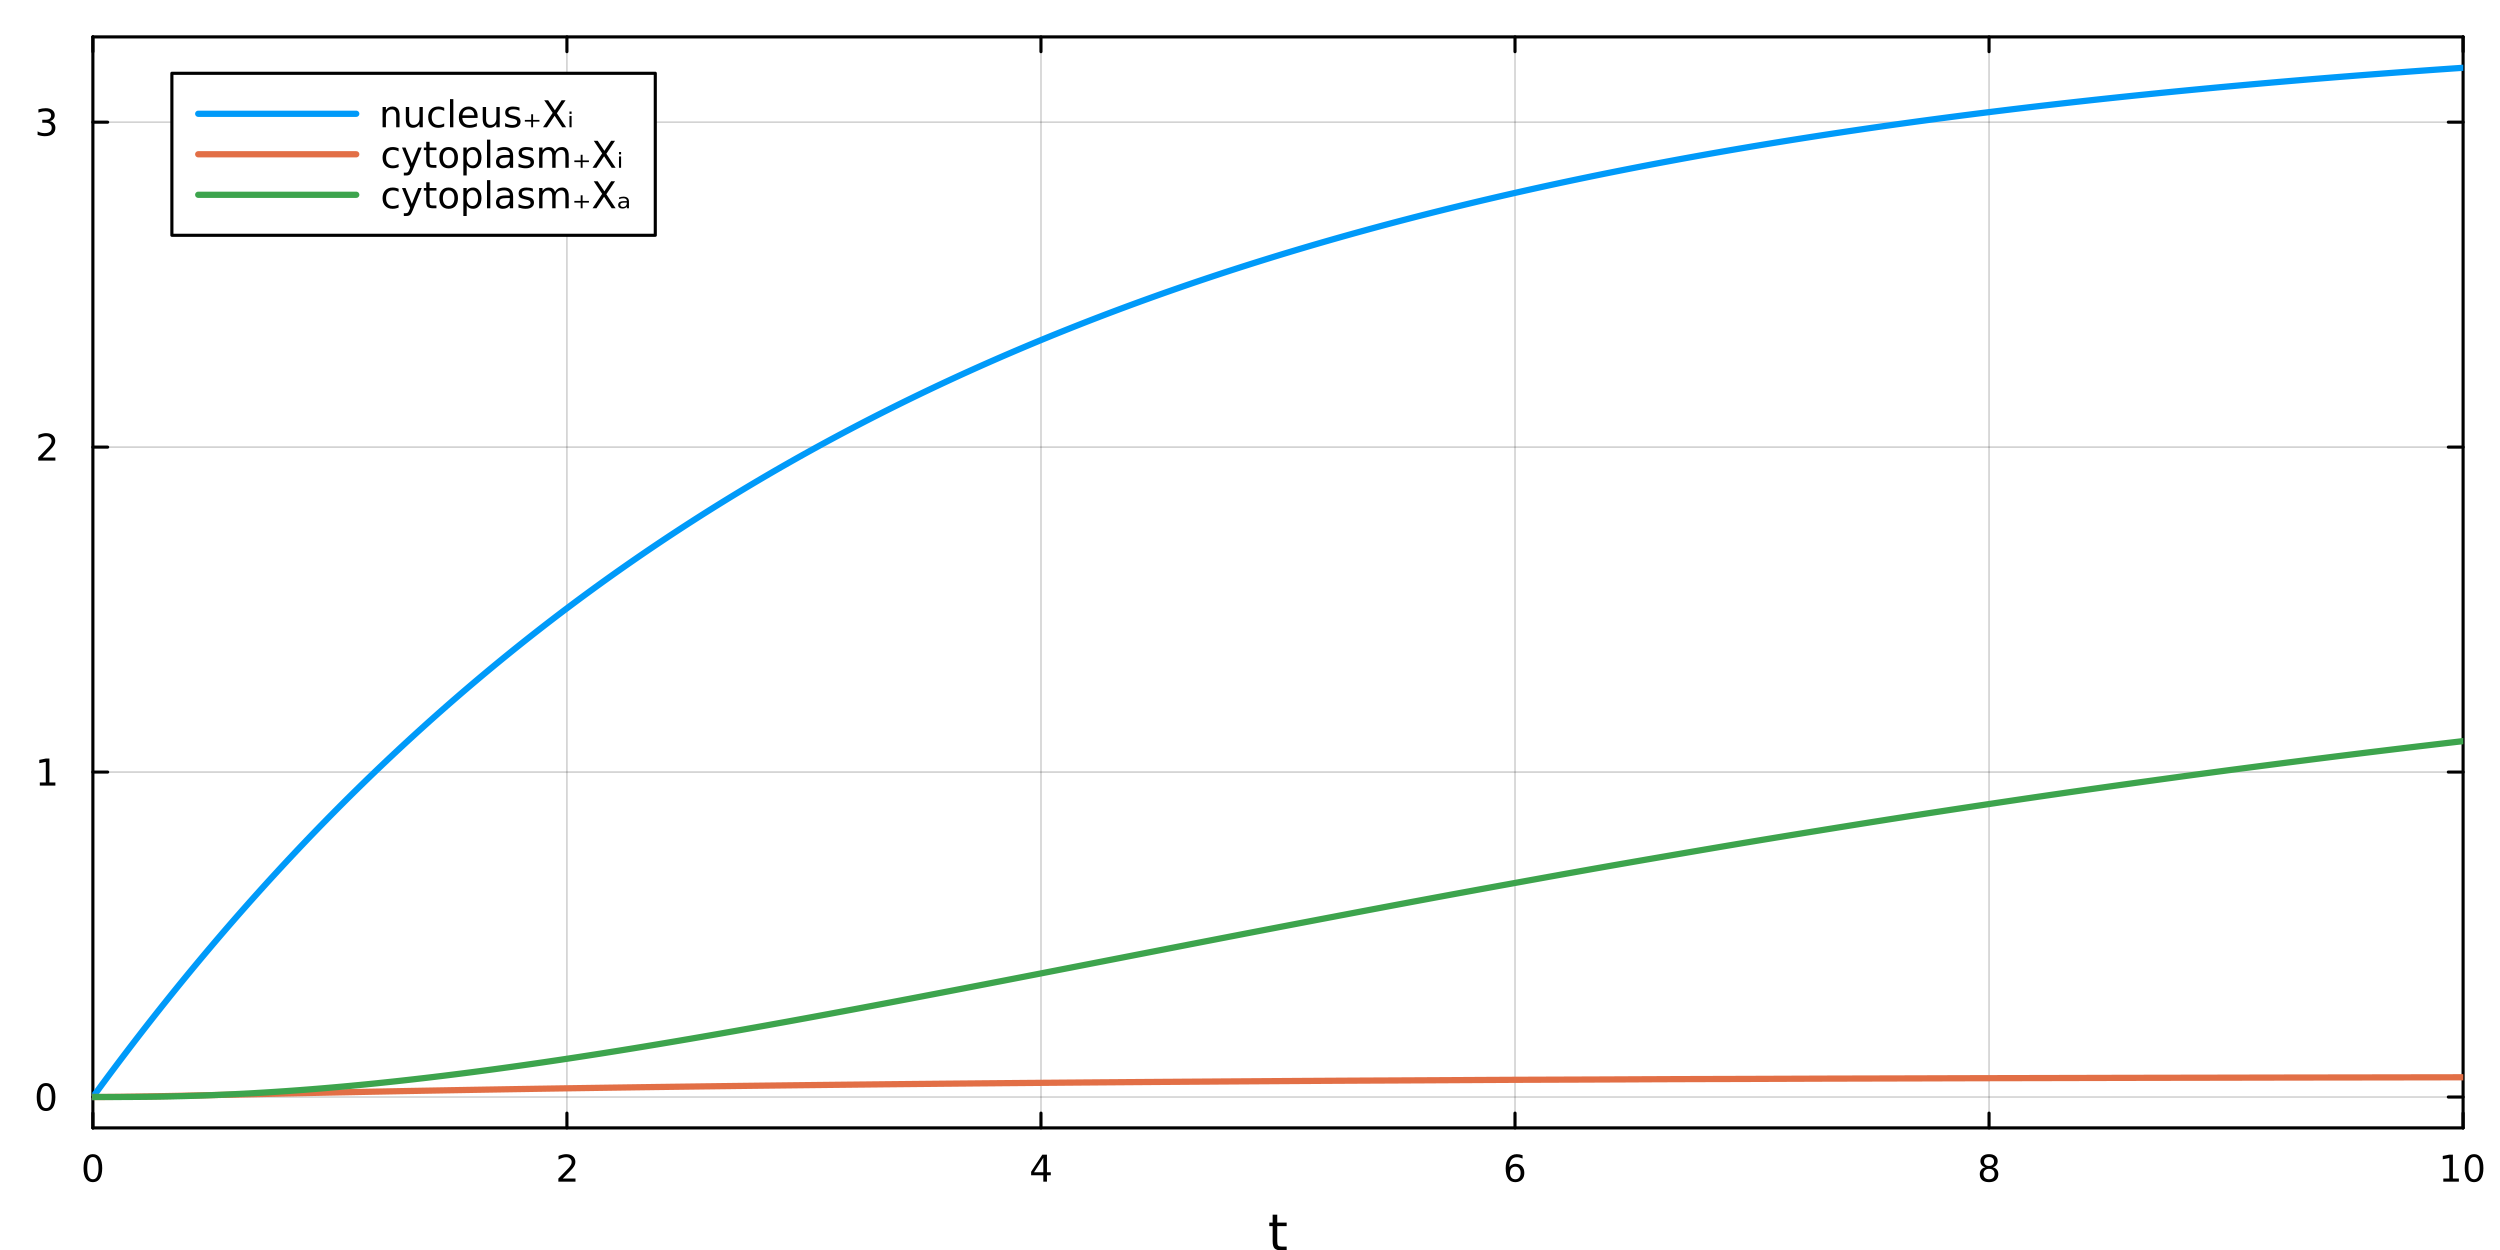 <?xml version="1.0" encoding="utf-8"?>
<svg xmlns="http://www.w3.org/2000/svg" xmlns:xlink="http://www.w3.org/1999/xlink" width="800" height="400" viewBox="0 0 3200 1600">
<rect x="0" y="0" width="3200" height="1600" fill="#333333" stroke="none"/>
<defs>
  <clipPath id="clip440">
    <rect x="0" y="0" width="3200" height="1600"/>
  </clipPath>
</defs>
<path clip-path="url(#clip440)" d="M0 1600 L3200 1600 L3200 0 L0 0  Z" fill="#ffffff" fill-rule="evenodd" fill-opacity="1"/>
<defs>
  <clipPath id="clip441">
    <rect x="640" y="0" width="2241" height="1600"/>
  </clipPath>
</defs>
<path clip-path="url(#clip440)" d="M118.881 1443.7 L3152.76 1443.7 L3152.76 47.244 L118.881 47.244  Z" fill="#ffffff" fill-rule="evenodd" fill-opacity="1"/>
<defs>
  <clipPath id="clip442">
    <rect x="118" y="47" width="3035" height="1397"/>
  </clipPath>
</defs>
<polyline clip-path="url(#clip442)" style="stroke:#000000; stroke-linecap:round; stroke-linejoin:round; stroke-width:2; stroke-opacity:0.1; fill:none" points="118.881,1443.7 118.881,47.244 "/>
<polyline clip-path="url(#clip442)" style="stroke:#000000; stroke-linecap:round; stroke-linejoin:round; stroke-width:2; stroke-opacity:0.1; fill:none" points="725.656,1443.7 725.656,47.244 "/>
<polyline clip-path="url(#clip442)" style="stroke:#000000; stroke-linecap:round; stroke-linejoin:round; stroke-width:2; stroke-opacity:0.1; fill:none" points="1332.43,1443.7 1332.43,47.244 "/>
<polyline clip-path="url(#clip442)" style="stroke:#000000; stroke-linecap:round; stroke-linejoin:round; stroke-width:2; stroke-opacity:0.1; fill:none" points="1939.21,1443.7 1939.21,47.244 "/>
<polyline clip-path="url(#clip442)" style="stroke:#000000; stroke-linecap:round; stroke-linejoin:round; stroke-width:2; stroke-opacity:0.1; fill:none" points="2545.98,1443.7 2545.98,47.244 "/>
<polyline clip-path="url(#clip442)" style="stroke:#000000; stroke-linecap:round; stroke-linejoin:round; stroke-width:2; stroke-opacity:0.1; fill:none" points="3152.76,1443.7 3152.76,47.244 "/>
<polyline clip-path="url(#clip442)" style="stroke:#000000; stroke-linecap:round; stroke-linejoin:round; stroke-width:2; stroke-opacity:0.1; fill:none" points="118.881,1443.7 118.881,47.244 "/>
<polyline clip-path="url(#clip442)" style="stroke:#000000; stroke-linecap:round; stroke-linejoin:round; stroke-width:2; stroke-opacity:0.1; fill:none" points="725.656,1443.7 725.656,47.244 "/>
<polyline clip-path="url(#clip442)" style="stroke:#000000; stroke-linecap:round; stroke-linejoin:round; stroke-width:2; stroke-opacity:0.1; fill:none" points="1332.43,1443.7 1332.43,47.244 "/>
<polyline clip-path="url(#clip442)" style="stroke:#000000; stroke-linecap:round; stroke-linejoin:round; stroke-width:2; stroke-opacity:0.1; fill:none" points="1939.21,1443.7 1939.21,47.244 "/>
<polyline clip-path="url(#clip442)" style="stroke:#000000; stroke-linecap:round; stroke-linejoin:round; stroke-width:2; stroke-opacity:0.1; fill:none" points="2545.98,1443.7 2545.98,47.244 "/>
<polyline clip-path="url(#clip442)" style="stroke:#000000; stroke-linecap:round; stroke-linejoin:round; stroke-width:2; stroke-opacity:0.1; fill:none" points="3152.76,1443.7 3152.76,47.244 "/>
<polyline clip-path="url(#clip440)" style="stroke:#000000; stroke-linecap:round; stroke-linejoin:round; stroke-width:4; stroke-opacity:1; fill:none" points="118.881,1443.7 3152.76,1443.7 "/>
<polyline clip-path="url(#clip440)" style="stroke:#000000; stroke-linecap:round; stroke-linejoin:round; stroke-width:4; stroke-opacity:1; fill:none" points="118.881,47.244 3152.76,47.244 "/>
<polyline clip-path="url(#clip440)" style="stroke:#000000; stroke-linecap:round; stroke-linejoin:round; stroke-width:4; stroke-opacity:1; fill:none" points="118.881,1443.7 118.881,1424.8 "/>
<polyline clip-path="url(#clip440)" style="stroke:#000000; stroke-linecap:round; stroke-linejoin:round; stroke-width:4; stroke-opacity:1; fill:none" points="725.656,1443.7 725.656,1424.8 "/>
<polyline clip-path="url(#clip440)" style="stroke:#000000; stroke-linecap:round; stroke-linejoin:round; stroke-width:4; stroke-opacity:1; fill:none" points="1332.43,1443.7 1332.43,1424.8 "/>
<polyline clip-path="url(#clip440)" style="stroke:#000000; stroke-linecap:round; stroke-linejoin:round; stroke-width:4; stroke-opacity:1; fill:none" points="1939.21,1443.7 1939.21,1424.8 "/>
<polyline clip-path="url(#clip440)" style="stroke:#000000; stroke-linecap:round; stroke-linejoin:round; stroke-width:4; stroke-opacity:1; fill:none" points="2545.98,1443.7 2545.98,1424.8 "/>
<polyline clip-path="url(#clip440)" style="stroke:#000000; stroke-linecap:round; stroke-linejoin:round; stroke-width:4; stroke-opacity:1; fill:none" points="3152.76,1443.7 3152.76,1424.8 "/>
<polyline clip-path="url(#clip440)" style="stroke:#000000; stroke-linecap:round; stroke-linejoin:round; stroke-width:4; stroke-opacity:1; fill:none" points="118.881,47.244 118.881,66.142 "/>
<polyline clip-path="url(#clip440)" style="stroke:#000000; stroke-linecap:round; stroke-linejoin:round; stroke-width:4; stroke-opacity:1; fill:none" points="725.656,47.244 725.656,66.142 "/>
<polyline clip-path="url(#clip440)" style="stroke:#000000; stroke-linecap:round; stroke-linejoin:round; stroke-width:4; stroke-opacity:1; fill:none" points="1332.43,47.244 1332.43,66.142 "/>
<polyline clip-path="url(#clip440)" style="stroke:#000000; stroke-linecap:round; stroke-linejoin:round; stroke-width:4; stroke-opacity:1; fill:none" points="1939.21,47.244 1939.21,66.142 "/>
<polyline clip-path="url(#clip440)" style="stroke:#000000; stroke-linecap:round; stroke-linejoin:round; stroke-width:4; stroke-opacity:1; fill:none" points="2545.98,47.244 2545.98,66.142 "/>
<polyline clip-path="url(#clip440)" style="stroke:#000000; stroke-linecap:round; stroke-linejoin:round; stroke-width:4; stroke-opacity:1; fill:none" points="3152.76,47.244 3152.76,66.142 "/>
<path clip-path="url(#clip440)" d="M118.881 1481.02 Q115.27 1481.02 113.441 1484.58 Q111.636 1488.12 111.636 1495.25 Q111.636 1502.36 113.441 1505.93 Q115.27 1509.47 118.881 1509.47 Q122.515 1509.47 124.321 1505.93 Q126.149 1502.36 126.149 1495.25 Q126.149 1488.12 124.321 1484.58 Q122.515 1481.02 118.881 1481.02 M118.881 1477.31 Q124.691 1477.31 127.747 1481.92 Q130.825 1486.5 130.825 1495.25 Q130.825 1503.98 127.747 1508.59 Q124.691 1513.17 118.881 1513.17 Q113.071 1513.17 109.992 1508.59 Q106.937 1503.98 106.937 1495.25 Q106.937 1486.5 109.992 1481.92 Q113.071 1477.31 118.881 1477.31 Z" fill="#000000" fill-rule="nonzero" fill-opacity="1" /><path clip-path="url(#clip440)" d="M720.309 1508.56 L736.628 1508.56 L736.628 1512.5 L714.684 1512.5 L714.684 1508.56 Q717.346 1505.81 721.929 1501.18 Q726.536 1496.53 727.716 1495.19 Q729.961 1492.66 730.841 1490.93 Q731.744 1489.17 731.744 1487.48 Q731.744 1484.72 729.799 1482.99 Q727.878 1481.25 724.776 1481.25 Q722.577 1481.25 720.124 1482.01 Q717.693 1482.78 714.915 1484.33 L714.915 1479.61 Q717.739 1478.47 720.193 1477.89 Q722.647 1477.31 724.684 1477.31 Q730.054 1477.31 733.248 1480 Q736.443 1482.69 736.443 1487.18 Q736.443 1489.31 735.633 1491.23 Q734.846 1493.12 732.739 1495.72 Q732.16 1496.39 729.059 1499.61 Q725.957 1502.8 720.309 1508.56 Z" fill="#000000" fill-rule="nonzero" fill-opacity="1" /><path clip-path="url(#clip440)" d="M1335.44 1482.01 L1323.63 1500.46 L1335.44 1500.46 L1335.44 1482.01 M1334.21 1477.94 L1340.09 1477.94 L1340.09 1500.46 L1345.02 1500.46 L1345.02 1504.35 L1340.09 1504.35 L1340.09 1512.5 L1335.44 1512.5 L1335.44 1504.35 L1319.84 1504.35 L1319.84 1499.84 L1334.21 1477.94 Z" fill="#000000" fill-rule="nonzero" fill-opacity="1" /><path clip-path="url(#clip440)" d="M1939.61 1493.36 Q1936.46 1493.36 1934.61 1495.51 Q1932.78 1497.66 1932.78 1501.41 Q1932.78 1505.14 1934.61 1507.31 Q1936.46 1509.47 1939.61 1509.47 Q1942.76 1509.47 1944.59 1507.31 Q1946.44 1505.14 1946.44 1501.41 Q1946.44 1497.66 1944.59 1495.51 Q1942.76 1493.36 1939.61 1493.36 M1948.89 1478.7 L1948.89 1482.96 Q1947.13 1482.13 1945.33 1481.69 Q1943.55 1481.25 1941.79 1481.25 Q1937.16 1481.25 1934.7 1484.37 Q1932.27 1487.5 1931.93 1493.82 Q1933.29 1491.81 1935.35 1490.74 Q1937.41 1489.65 1939.89 1489.65 Q1945.1 1489.65 1948.11 1492.82 Q1951.14 1495.97 1951.14 1501.41 Q1951.14 1506.74 1947.99 1509.95 Q1944.84 1513.17 1939.61 1513.17 Q1933.62 1513.17 1930.44 1508.59 Q1927.27 1503.98 1927.27 1495.25 Q1927.27 1487.06 1931.16 1482.2 Q1935.05 1477.31 1941.6 1477.31 Q1943.36 1477.31 1945.14 1477.66 Q1946.95 1478.01 1948.89 1478.7 Z" fill="#000000" fill-rule="nonzero" fill-opacity="1" /><path clip-path="url(#clip440)" d="M2545.98 1496.09 Q2542.65 1496.09 2540.73 1497.87 Q2538.83 1499.65 2538.83 1502.78 Q2538.83 1505.9 2540.73 1507.69 Q2542.65 1509.47 2545.98 1509.47 Q2549.31 1509.47 2551.24 1507.69 Q2553.16 1505.88 2553.16 1502.78 Q2553.16 1499.65 2551.24 1497.87 Q2549.34 1496.09 2545.98 1496.09 M2541.31 1494.1 Q2538.3 1493.36 2536.61 1491.3 Q2534.94 1489.24 2534.94 1486.27 Q2534.94 1482.13 2537.88 1479.72 Q2540.84 1477.31 2545.98 1477.31 Q2551.14 1477.31 2554.08 1479.72 Q2557.02 1482.13 2557.02 1486.27 Q2557.02 1489.24 2555.33 1491.3 Q2553.67 1493.36 2550.68 1494.1 Q2554.06 1494.88 2555.93 1497.18 Q2557.83 1499.47 2557.83 1502.78 Q2557.83 1507.8 2554.75 1510.49 Q2551.7 1513.17 2545.98 1513.17 Q2540.26 1513.17 2537.18 1510.49 Q2534.13 1507.8 2534.13 1502.78 Q2534.13 1499.47 2536.03 1497.18 Q2537.93 1494.88 2541.31 1494.1 M2539.59 1486.71 Q2539.59 1489.4 2541.26 1490.9 Q2542.95 1492.41 2545.98 1492.41 Q2548.99 1492.41 2550.68 1490.9 Q2552.39 1489.4 2552.39 1486.71 Q2552.39 1484.03 2550.68 1482.52 Q2548.99 1481.02 2545.98 1481.02 Q2542.95 1481.02 2541.26 1482.52 Q2539.59 1484.03 2539.59 1486.71 Z" fill="#000000" fill-rule="nonzero" fill-opacity="1" /><path clip-path="url(#clip440)" d="M3127.44 1508.56 L3135.08 1508.56 L3135.08 1482.2 L3126.77 1483.87 L3126.77 1479.61 L3135.04 1477.94 L3139.71 1477.94 L3139.71 1508.56 L3147.35 1508.56 L3147.35 1512.5 L3127.44 1512.5 L3127.44 1508.56 Z" fill="#000000" fill-rule="nonzero" fill-opacity="1" /><path clip-path="url(#clip440)" d="M3166.8 1481.02 Q3163.18 1481.02 3161.36 1484.58 Q3159.55 1488.12 3159.55 1495.25 Q3159.55 1502.36 3161.36 1505.93 Q3163.18 1509.47 3166.8 1509.47 Q3170.43 1509.47 3172.23 1505.93 Q3174.06 1502.36 3174.06 1495.25 Q3174.06 1488.12 3172.23 1484.58 Q3170.43 1481.02 3166.8 1481.02 M3166.8 1477.31 Q3172.61 1477.31 3175.66 1481.92 Q3178.74 1486.5 3178.74 1495.25 Q3178.74 1503.98 3175.66 1508.59 Q3172.61 1513.17 3166.8 1513.17 Q3160.99 1513.17 3157.91 1508.59 Q3154.85 1503.98 3154.85 1495.25 Q3154.85 1486.5 3157.91 1481.92 Q3160.99 1477.31 3166.8 1477.31 Z" fill="#000000" fill-rule="nonzero" fill-opacity="1" /><path clip-path="url(#clip440)" d="M1634.88 1554.79 L1634.88 1564.92 L1646.94 1564.92 L1646.94 1569.47 L1634.88 1569.47 L1634.88 1588.82 Q1634.88 1593.18 1636.06 1594.42 Q1637.27 1595.66 1640.93 1595.66 L1646.94 1595.66 L1646.94 1600.56 L1640.93 1600.56 Q1634.15 1600.56 1631.57 1598.05 Q1628.99 1595.5 1628.99 1588.82 L1628.99 1569.47 L1624.69 1569.47 L1624.69 1564.92 L1628.99 1564.92 L1628.99 1554.79 L1634.88 1554.79 Z" fill="#000000" fill-rule="nonzero" fill-opacity="1" /><polyline clip-path="url(#clip442)" style="stroke:#000000; stroke-linecap:round; stroke-linejoin:round; stroke-width:2; stroke-opacity:0.1; fill:none" points="118.881,1404.18 3152.76,1404.18 "/>
<polyline clip-path="url(#clip442)" style="stroke:#000000; stroke-linecap:round; stroke-linejoin:round; stroke-width:2; stroke-opacity:0.1; fill:none" points="118.881,988.246 3152.76,988.246 "/>
<polyline clip-path="url(#clip442)" style="stroke:#000000; stroke-linecap:round; stroke-linejoin:round; stroke-width:2; stroke-opacity:0.1; fill:none" points="118.881,572.315 3152.76,572.315 "/>
<polyline clip-path="url(#clip442)" style="stroke:#000000; stroke-linecap:round; stroke-linejoin:round; stroke-width:2; stroke-opacity:0.1; fill:none" points="118.881,156.384 3152.76,156.384 "/>
<polyline clip-path="url(#clip442)" style="stroke:#000000; stroke-linecap:round; stroke-linejoin:round; stroke-width:2; stroke-opacity:0.1; fill:none" points="118.881,1404.18 3152.76,1404.18 "/>
<polyline clip-path="url(#clip442)" style="stroke:#000000; stroke-linecap:round; stroke-linejoin:round; stroke-width:2; stroke-opacity:0.1; fill:none" points="118.881,988.246 3152.76,988.246 "/>
<polyline clip-path="url(#clip442)" style="stroke:#000000; stroke-linecap:round; stroke-linejoin:round; stroke-width:2; stroke-opacity:0.1; fill:none" points="118.881,572.315 3152.76,572.315 "/>
<polyline clip-path="url(#clip442)" style="stroke:#000000; stroke-linecap:round; stroke-linejoin:round; stroke-width:2; stroke-opacity:0.1; fill:none" points="118.881,156.384 3152.76,156.384 "/>
<polyline clip-path="url(#clip440)" style="stroke:#000000; stroke-linecap:round; stroke-linejoin:round; stroke-width:4; stroke-opacity:1; fill:none" points="118.881,1443.7 118.881,47.244 "/>
<polyline clip-path="url(#clip440)" style="stroke:#000000; stroke-linecap:round; stroke-linejoin:round; stroke-width:4; stroke-opacity:1; fill:none" points="3152.76,1443.7 3152.76,47.244 "/>
<polyline clip-path="url(#clip440)" style="stroke:#000000; stroke-linecap:round; stroke-linejoin:round; stroke-width:4; stroke-opacity:1; fill:none" points="118.881,1404.18 137.779,1404.18 "/>
<polyline clip-path="url(#clip440)" style="stroke:#000000; stroke-linecap:round; stroke-linejoin:round; stroke-width:4; stroke-opacity:1; fill:none" points="118.881,988.246 137.779,988.246 "/>
<polyline clip-path="url(#clip440)" style="stroke:#000000; stroke-linecap:round; stroke-linejoin:round; stroke-width:4; stroke-opacity:1; fill:none" points="118.881,572.315 137.779,572.315 "/>
<polyline clip-path="url(#clip440)" style="stroke:#000000; stroke-linecap:round; stroke-linejoin:round; stroke-width:4; stroke-opacity:1; fill:none" points="118.881,156.384 137.779,156.384 "/>
<polyline clip-path="url(#clip440)" style="stroke:#000000; stroke-linecap:round; stroke-linejoin:round; stroke-width:4; stroke-opacity:1; fill:none" points="3152.76,1404.18 3133.86,1404.18 "/>
<polyline clip-path="url(#clip440)" style="stroke:#000000; stroke-linecap:round; stroke-linejoin:round; stroke-width:4; stroke-opacity:1; fill:none" points="3152.76,988.246 3133.86,988.246 "/>
<polyline clip-path="url(#clip440)" style="stroke:#000000; stroke-linecap:round; stroke-linejoin:round; stroke-width:4; stroke-opacity:1; fill:none" points="3152.76,572.315 3133.86,572.315 "/>
<polyline clip-path="url(#clip440)" style="stroke:#000000; stroke-linecap:round; stroke-linejoin:round; stroke-width:4; stroke-opacity:1; fill:none" points="3152.76,156.384 3133.86,156.384 "/>
<path clip-path="url(#clip440)" d="M58.937 1389.98 Q55.325 1389.98 53.497 1393.54 Q51.691 1397.08 51.691 1404.21 Q51.691 1411.32 53.497 1414.88 Q55.325 1418.43 58.937 1418.43 Q62.571 1418.43 64.376 1414.88 Q66.205 1411.32 66.205 1404.21 Q66.205 1397.08 64.376 1393.54 Q62.571 1389.98 58.937 1389.98 M58.937 1386.27 Q64.747 1386.27 67.802 1390.88 Q70.881 1395.46 70.881 1404.21 Q70.881 1412.94 67.802 1417.55 Q64.747 1422.13 58.937 1422.13 Q53.126 1422.13 50.048 1417.55 Q46.992 1412.94 46.992 1404.21 Q46.992 1395.46 50.048 1390.88 Q53.126 1386.27 58.937 1386.27 Z" fill="#000000" fill-rule="nonzero" fill-opacity="1" /><path clip-path="url(#clip440)" d="M50.974 1001.59 L58.612 1001.59 L58.612 975.225 L50.302 976.892 L50.302 972.633 L58.566 970.966 L63.242 970.966 L63.242 1001.59 L70.881 1001.59 L70.881 1005.53 L50.974 1005.53 L50.974 1001.59 Z" fill="#000000" fill-rule="nonzero" fill-opacity="1" /><path clip-path="url(#clip440)" d="M54.562 585.66 L70.881 585.66 L70.881 589.595 L48.937 589.595 L48.937 585.66 Q51.599 582.905 56.182 578.275 Q60.788 573.623 61.969 572.28 Q64.214 569.757 65.094 568.021 Q65.997 566.262 65.997 564.572 Q65.997 561.817 64.052 560.081 Q62.131 558.345 59.029 558.345 Q56.83 558.345 54.376 559.109 Q51.946 559.873 49.168 561.424 L49.168 556.702 Q51.992 555.567 54.446 554.989 Q56.9 554.41 58.937 554.41 Q64.307 554.41 67.501 557.095 Q70.696 559.78 70.696 564.271 Q70.696 566.401 69.885 568.322 Q69.099 570.22 66.992 572.813 Q66.413 573.484 63.312 576.701 Q60.21 579.896 54.562 585.66 Z" fill="#000000" fill-rule="nonzero" fill-opacity="1" /><path clip-path="url(#clip440)" d="M63.751 155.029 Q67.108 155.747 68.983 158.015 Q70.881 160.284 70.881 163.617 Q70.881 168.733 67.362 171.534 Q63.844 174.335 57.362 174.335 Q55.187 174.335 52.872 173.895 Q50.58 173.478 48.126 172.622 L48.126 168.108 Q50.071 169.242 52.386 169.821 Q54.7 170.4 57.224 170.4 Q61.622 170.4 63.913 168.664 Q66.228 166.927 66.228 163.617 Q66.228 160.562 64.075 158.849 Q61.946 157.113 58.126 157.113 L54.099 157.113 L54.099 153.27 L58.312 153.27 Q61.761 153.27 63.589 151.904 Q65.418 150.515 65.418 147.923 Q65.418 145.261 63.52 143.849 Q61.645 142.414 58.126 142.414 Q56.205 142.414 54.006 142.83 Q51.807 143.247 49.168 144.127 L49.168 139.96 Q51.83 139.219 54.145 138.849 Q56.483 138.479 58.543 138.479 Q63.867 138.479 66.969 140.909 Q70.071 143.316 70.071 147.437 Q70.071 150.307 68.427 152.298 Q66.784 154.265 63.751 155.029 Z" fill="#000000" fill-rule="nonzero" fill-opacity="1" /><polyline clip-path="url(#clip442)" style="stroke:#009af9; stroke-linecap:round; stroke-linejoin:round; stroke-width:8; stroke-opacity:1; fill:none" points="118.881,1404.18 121.918,1400.02 124.955,1395.88 127.992,1391.74 131.029,1387.62 134.065,1383.52 137.102,1379.42 140.139,1375.34 143.176,1371.27 146.213,1367.21 149.25,1363.16 152.287,1359.13 155.324,1355.11 158.361,1351.1 161.398,1347.1 164.435,1343.11 167.471,1339.14 170.508,1335.17 173.545,1331.22 176.582,1327.29 179.619,1323.36 182.656,1319.44 185.693,1315.54 188.73,1311.65 191.767,1307.77 194.804,1303.9 197.841,1300.05 200.878,1296.2 203.914,1292.37 206.951,1288.54 209.988,1284.73 213.025,1280.94 216.062,1277.15 219.099,1273.37 222.136,1269.61 225.173,1265.85 228.21,1262.11 231.247,1258.38 234.284,1254.66 237.32,1250.95 240.357,1247.25 243.394,1243.57 246.431,1239.89 249.468,1236.23 252.505,1232.57 255.542,1228.93 258.579,1225.3 261.616,1221.68 264.653,1218.07 267.69,1214.47 270.726,1210.88 273.763,1207.3 276.8,1203.73 279.837,1200.18 282.874,1196.63 285.911,1193.1 288.948,1189.57 291.985,1186.06 295.022,1182.56 298.059,1179.06 301.096,1175.58 304.133,1172.11 307.169,1168.65 310.206,1165.2 313.243,1161.76 316.28,1158.33 319.317,1154.91 322.354,1151.5 325.391,1148.1 328.428,1144.71 331.465,1141.33 334.502,1137.96 337.539,1134.6 340.575,1131.25 343.612,1127.91 346.649,1124.58 349.686,1121.26 352.723,1117.96 355.76,1114.66 358.797,1111.37 361.834,1108.09 364.871,1104.82 367.908,1101.56 370.945,1098.31 373.981,1095.07 377.018,1091.84 380.055,1088.62 383.092,1085.41 386.129,1082.21 389.166,1079.01 392.203,1075.83 395.24,1072.66 398.277,1069.5 401.314,1066.34 404.351,1063.2 407.388,1060.06 410.424,1056.94 413.461,1053.82 416.498,1050.72 419.535,1047.62 422.572,1044.53 425.609,1041.45 428.646,1038.38 431.683,1035.32 434.72,1032.27 437.757,1029.23 440.794,1026.19 443.83,1023.17 446.867,1020.16 449.904,1017.15 452.941,1014.15 455.978,1011.17 459.015,1008.19 462.052,1005.22 465.089,1002.26 468.126,999.304 471.163,996.361 474.2,993.427 477.236,990.501 480.273,987.584 483.31,984.676 486.347,981.777 489.384,978.886 492.421,976.004 495.458,973.131 498.495,970.266 501.532,967.41 504.569,964.562 507.606,961.723 510.643,958.893 513.679,956.071 516.716,953.257 519.753,950.452 522.79,947.655 525.827,944.867 528.864,942.087 531.901,939.315 534.938,936.552 537.975,933.797 541.012,931.05 544.049,928.311 547.085,925.581 550.122,922.859 553.159,920.145 556.196,917.439 559.233,914.741 562.27,912.052 565.307,909.37 568.344,906.696 571.381,904.031 574.418,901.373 577.455,898.724 580.492,896.082 583.528,893.448 586.565,890.823 589.602,888.205 592.639,885.595 595.676,882.992 598.713,880.398 601.75,877.811 604.787,875.232 607.824,872.661 610.861,870.098 613.898,867.542 616.934,864.994 619.971,862.453 623.008,859.92 626.045,857.395 629.082,854.877 632.119,852.367 635.156,849.865 638.193,847.369 641.23,844.882 644.267,842.402 647.304,839.929 650.34,837.464 653.377,835.006 656.414,832.555 659.451,830.112 662.488,827.676 665.525,825.247 668.562,822.826 671.599,820.412 674.636,818.005 677.673,815.606 680.71,813.213 683.747,810.828 686.783,808.45 689.82,806.079 692.857,803.715 695.894,801.358 698.931,799.009 701.968,796.666 705.005,794.33 708.042,792.002 711.079,789.68 714.116,787.366 717.153,785.058 720.189,782.757 723.226,780.463 726.263,778.176 729.3,775.896 732.337,773.623 735.374,771.356 738.411,769.096 741.448,766.843 744.485,764.597 747.522,762.358 750.559,760.125 753.595,757.899 756.632,755.68 759.669,753.467 762.706,751.261 765.743,749.061 768.78,746.868 771.817,744.682 774.854,742.502 777.891,740.329 780.928,738.163 783.965,736.002 787.002,733.849 790.038,731.701 793.075,729.561 796.112,727.426 799.149,725.298 802.186,723.177 805.223,721.061 808.26,718.952 811.297,716.85 814.334,714.754 817.371,712.664 820.408,710.58 823.444,708.502 826.481,706.431 829.518,704.366 832.555,702.307 835.592,700.255 838.629,698.208 841.666,696.168 844.703,694.133 847.74,692.105 850.777,690.083 853.814,688.067 856.85,686.057 859.887,684.053 862.924,682.055 865.961,680.063 868.998,678.077 872.035,676.097 875.072,674.123 878.109,672.155 881.146,670.193 884.183,668.236 887.22,666.286 890.257,664.341 893.293,662.402 896.33,660.469 899.367,658.542 902.404,656.621 905.441,654.705 908.478,652.795 911.515,650.891 914.552,648.992 917.589,647.1 920.626,645.212 923.663,643.331 926.699,641.455 929.736,639.585 932.773,637.72 935.81,635.861 938.847,634.008 941.884,632.16 944.921,630.318 947.958,628.481 950.995,626.649 954.032,624.824 957.069,623.003 960.105,621.188 963.142,619.379 966.179,617.575 969.216,615.776 972.253,613.983 975.29,612.195 978.327,610.413 981.364,608.636 984.401,606.864 987.438,605.097 990.475,603.336 993.512,601.58 996.548,599.83 999.585,598.084 1002.62,596.344 1005.66,594.609 1008.7,592.879 1011.73,591.155 1014.77,589.435 1017.81,587.721 1020.84,586.012 1023.88,584.308 1026.92,582.609 1029.95,580.916 1032.99,579.227 1036.03,577.543 1039.07,575.865 1042.1,574.191 1045.14,572.523 1048.18,570.859 1051.21,569.201 1054.25,567.547 1057.29,565.898 1060.32,564.255 1063.36,562.616 1066.4,560.982 1069.43,559.353 1072.47,557.729 1075.51,556.11 1078.55,554.496 1081.58,552.886 1084.62,551.282 1087.66,549.682 1090.69,548.087 1093.73,546.497 1096.77,544.911 1099.8,543.331 1102.84,541.755 1105.88,540.183 1108.91,538.617 1111.95,537.055 1114.99,535.498 1118.02,533.945 1121.06,532.397 1124.1,530.854 1127.14,529.316 1130.17,527.782 1133.21,526.252 1136.25,524.728 1139.28,523.207 1142.32,521.692 1145.36,520.181 1148.39,518.674 1151.43,517.172 1154.47,515.674 1157.5,514.181 1160.54,512.693 1163.58,511.209 1166.62,509.729 1169.65,508.254 1172.69,506.783 1175.73,505.317 1178.76,503.855 1181.8,502.397 1184.84,500.944 1187.87,499.495 1190.91,498.05 1193.95,496.61 1196.98,495.174 1200.02,493.743 1203.06,492.315 1206.1,490.892 1209.13,489.473 1212.17,488.059 1215.21,486.649 1218.24,485.243 1221.28,483.841 1224.32,482.443 1227.35,481.05 1230.39,479.661 1233.43,478.275 1236.46,476.895 1239.5,475.518 1242.54,474.145 1245.58,472.777 1248.61,471.412 1251.65,470.052 1254.69,468.696 1257.72,467.343 1260.76,465.995 1263.8,464.651 1266.83,463.311 1269.87,461.975 1272.91,460.643 1275.94,459.315 1278.98,457.991 1282.02,456.671 1285.06,455.355 1288.09,454.042 1291.13,452.734 1294.17,451.43 1297.2,450.129 1300.24,448.833 1303.28,447.54 1306.31,446.252 1309.35,444.967 1312.39,443.686 1315.42,442.408 1318.46,441.135 1321.5,439.866 1324.53,438.6 1327.57,437.338 1330.61,436.08 1333.65,434.825 1336.68,433.575 1339.72,432.328 1342.76,431.085 1345.79,429.845 1348.83,428.61 1351.87,427.378 1354.9,426.149 1357.94,424.925 1360.98,423.704 1364.01,422.487 1367.05,421.273 1370.09,420.063 1373.13,418.857 1376.16,417.654 1379.2,416.455 1382.24,415.259 1385.27,414.067 1388.31,412.879 1391.35,411.694 1394.38,410.513 1397.42,409.335 1400.46,408.161 1403.49,406.99 1406.53,405.823 1409.57,404.659 1412.61,403.499 1415.64,402.342 1418.68,401.189 1421.72,400.039 1424.75,398.893 1427.79,397.75 1430.83,396.611 1433.86,395.475 1436.9,394.342 1439.94,393.213 1442.97,392.087 1446.01,390.964 1449.05,389.845 1452.09,388.73 1455.12,387.617 1458.16,386.508 1461.2,385.402 1464.23,384.3 1467.27,383.201 1470.31,382.105 1473.34,381.012 1476.38,379.923 1479.42,378.837 1482.45,377.754 1485.49,376.675 1488.53,375.599 1491.57,374.526 1494.6,373.456 1497.64,372.389 1500.68,371.326 1503.71,370.265 1506.75,369.208 1509.79,368.154 1512.82,367.104 1515.86,366.056 1518.9,365.012 1521.93,363.97 1524.97,362.932 1528.01,361.897 1531.04,360.865 1534.08,359.836 1537.12,358.811 1540.16,357.788 1543.19,356.768 1546.23,355.752 1549.27,354.738 1552.3,353.728 1555.34,352.72 1558.38,351.716 1561.41,350.714 1564.45,349.716 1567.49,348.721 1570.52,347.728 1573.56,346.739 1576.6,345.752 1579.64,344.769 1582.67,343.788 1585.71,342.81 1588.75,341.836 1591.78,340.864 1594.82,339.895 1597.86,338.929 1600.89,337.966 1603.93,337.006 1606.97,336.048 1610,335.094 1613.04,334.142 1616.08,333.194 1619.12,332.248 1622.15,331.305 1625.19,330.364 1628.23,329.427 1631.26,328.492 1634.3,327.561 1637.34,326.632 1640.37,325.705 1643.41,324.782 1646.45,323.861 1649.48,322.943 1652.52,322.028 1655.56,321.116 1658.6,320.206 1661.63,319.299 1664.67,318.395 1667.71,317.494 1670.74,316.595 1673.78,315.699 1676.82,314.805 1679.85,313.914 1682.89,313.026 1685.93,312.141 1688.96,311.258 1692,310.378 1695.04,309.501 1698.08,308.626 1701.11,307.754 1704.15,306.884 1707.19,306.017 1710.22,305.153 1713.26,304.291 1716.3,303.432 1719.33,302.575 1722.37,301.721 1725.41,300.869 1728.44,300.02 1731.48,299.174 1734.52,298.33 1737.55,297.489 1740.59,296.65 1743.63,295.814 1746.67,294.98 1749.7,294.148 1752.74,293.32 1755.78,292.493 1758.81,291.669 1761.85,290.848 1764.89,290.029 1767.92,289.213 1770.96,288.399 1774,287.587 1777.03,286.778 1780.07,285.971 1783.11,285.167 1786.15,284.365 1789.18,283.566 1792.22,282.768 1795.26,281.974 1798.29,281.182 1801.33,280.392 1804.37,279.604 1807.4,278.819 1810.44,278.036 1813.48,277.255 1816.51,276.477 1819.55,275.701 1822.59,274.928 1825.63,274.157 1828.66,273.388 1831.7,272.621 1834.74,271.857 1837.77,271.095 1840.81,270.335 1843.85,269.578 1846.88,268.823 1849.92,268.07 1852.96,267.319 1855.99,266.571 1859.03,265.825 1862.07,265.081 1865.11,264.339 1868.14,263.6 1871.18,262.863 1874.22,262.128 1877.25,261.395 1880.29,260.664 1883.33,259.936 1886.36,259.21 1889.4,258.486 1892.44,257.764 1895.47,257.044 1898.51,256.327 1901.55,255.611 1904.59,254.898 1907.62,254.187 1910.66,253.478 1913.7,252.771 1916.73,252.066 1919.77,251.364 1922.81,250.663 1925.84,249.965 1928.88,249.268 1931.92,248.574 1934.95,247.882 1937.99,247.192 1941.03,246.504 1944.06,245.818 1947.1,245.134 1950.14,244.452 1953.18,243.772 1956.21,243.095 1959.25,242.419 1962.29,241.745 1965.32,241.073 1968.36,240.404 1971.4,239.736 1974.43,239.071 1977.47,238.407 1980.51,237.745 1983.54,237.085 1986.58,236.428 1989.62,235.772 1992.66,235.118 1995.69,234.466 1998.73,233.817 2001.77,233.169 2004.8,232.523 2007.84,231.879 2010.88,231.237 2013.91,230.596 2016.95,229.958 2019.99,229.322 2023.02,228.687 2026.06,228.055 2029.1,227.424 2032.14,226.796 2035.17,226.169 2038.21,225.544 2041.25,224.921 2044.28,224.299 2047.32,223.68 2050.36,223.063 2053.39,222.447 2056.43,221.833 2059.47,221.221 2062.5,220.611 2065.54,220.003 2068.58,219.396 2071.62,218.791 2074.65,218.189 2077.69,217.588 2080.73,216.988 2083.76,216.391 2086.8,215.795 2089.84,215.201 2092.87,214.609 2095.91,214.019 2098.95,213.43 2101.98,212.844 2105.02,212.259 2108.06,211.675 2111.1,211.094 2114.13,210.514 2117.17,209.936 2120.21,209.36 2123.24,208.785 2126.28,208.212 2129.32,207.641 2132.35,207.072 2135.39,206.504 2138.43,205.938 2141.46,205.374 2144.5,204.811 2147.54,204.25 2150.57,203.691 2153.61,203.133 2156.65,202.577 2159.69,202.023 2162.72,201.471 2165.76,200.92 2168.8,200.37 2171.83,199.823 2174.87,199.277 2177.91,198.733 2180.94,198.19 2183.98,197.649 2187.02,197.109 2190.05,196.571 2193.09,196.035 2196.13,195.501 2199.17,194.968 2202.2,194.436 2205.24,193.906 2208.28,193.378 2211.31,192.851 2214.35,192.326 2217.39,191.803 2220.42,191.281 2223.46,190.761 2226.5,190.242 2229.53,189.725 2232.57,189.209 2235.61,188.695 2238.65,188.182 2241.68,187.671 2244.72,187.161 2247.76,186.653 2250.79,186.147 2253.83,185.642 2256.87,185.139 2259.9,184.637 2262.94,184.136 2265.98,183.637 2269.01,183.14 2272.05,182.644 2275.09,182.149 2278.13,181.656 2281.16,181.165 2284.2,180.675 2287.24,180.186 2290.27,179.699 2293.31,179.214 2296.35,178.729 2299.38,178.247 2302.42,177.765 2305.46,177.286 2308.49,176.807 2311.53,176.33 2314.57,175.855 2317.61,175.381 2320.64,174.908 2323.68,174.437 2326.72,173.967 2329.75,173.498 2332.79,173.031 2335.83,172.566 2338.86,172.101 2341.9,171.638 2344.94,171.177 2347.97,170.717 2351.01,170.258 2354.05,169.801 2357.08,169.345 2360.12,168.89 2363.16,168.437 2366.2,167.985 2369.23,167.535 2372.27,167.086 2375.31,166.638 2378.34,166.191 2381.38,165.746 2384.42,165.302 2387.45,164.86 2390.49,164.419 2393.53,163.979 2396.56,163.54 2399.6,163.103 2402.64,162.667 2405.68,162.233 2408.71,161.8 2411.75,161.368 2414.79,160.937 2417.82,160.508 2420.86,160.079 2423.9,159.653 2426.93,159.227 2429.97,158.803 2433.01,158.38 2436.04,157.958 2439.08,157.538 2442.12,157.119 2445.16,156.701 2448.19,156.284 2451.23,155.869 2454.27,155.454 2457.3,155.041 2460.34,154.63 2463.38,154.219 2466.41,153.81 2469.45,153.402 2472.49,152.995 2475.52,152.59 2478.56,152.185 2481.6,151.782 2484.64,151.38 2487.67,150.98 2490.71,150.58 2493.75,150.182 2496.78,149.785 2499.82,149.389 2502.86,148.994 2505.89,148.6 2508.93,148.208 2511.97,147.817 2515,147.427 2518.04,147.038 2521.08,146.65 2524.12,146.264 2527.15,145.878 2530.19,145.494 2533.23,145.111 2536.26,144.729 2539.3,144.348 2542.34,143.969 2545.37,143.59 2548.41,143.213 2551.45,142.837 2554.48,142.461 2557.52,142.087 2560.56,141.715 2563.59,141.343 2566.63,140.972 2569.67,140.603 2572.71,140.234 2575.74,139.867 2578.78,139.501 2581.82,139.136 2584.85,138.772 2587.89,138.409 2590.93,138.047 2593.96,137.686 2597,137.327 2600.04,136.968 2603.07,136.61 2606.11,136.254 2609.15,135.899 2612.19,135.544 2615.22,135.191 2618.26,134.839 2621.3,134.488 2624.33,134.138 2627.37,133.789 2630.41,133.441 2633.44,133.094 2636.48,132.748 2639.52,132.403 2642.55,132.059 2645.59,131.717 2648.63,131.375 2651.67,131.034 2654.7,130.694 2657.74,130.356 2660.78,130.018 2663.81,129.681 2666.85,129.346 2669.89,129.011 2672.92,128.677 2675.96,128.345 2679,128.013 2682.03,127.682 2685.07,127.353 2688.11,127.024 2691.15,126.696 2694.18,126.37 2697.22,126.044 2700.26,125.719 2703.29,125.395 2706.33,125.073 2709.37,124.751 2712.4,124.43 2715.44,124.11 2718.48,123.791 2721.51,123.473 2724.55,123.156 2727.59,122.84 2730.63,122.525 2733.66,122.211 2736.7,121.897 2739.74,121.585 2742.77,121.274 2745.81,120.963 2748.85,120.654 2751.88,120.345 2754.92,120.037 2757.96,119.731 2760.99,119.425 2764.03,119.12 2767.07,118.816 2770.11,118.513 2773.14,118.211 2776.18,117.909 2779.22,117.609 2782.25,117.31 2785.29,117.011 2788.33,116.713 2791.36,116.417 2794.4,116.121 2797.44,115.826 2800.47,115.532 2803.51,115.238 2806.55,114.946 2809.58,114.655 2812.62,114.364 2815.66,114.074 2818.7,113.785 2821.73,113.497 2824.77,113.21 2827.81,112.924 2830.84,112.639 2833.88,112.354 2836.92,112.07 2839.95,111.787 2842.99,111.505 2846.03,111.224 2849.06,110.944 2852.1,110.665 2855.14,110.386 2858.18,110.108 2861.21,109.831 2864.25,109.555 2867.29,109.28 2870.32,109.005 2873.36,108.732 2876.4,108.459 2879.43,108.187 2882.47,107.915 2885.51,107.645 2888.54,107.376 2891.58,107.107 2894.62,106.839 2897.66,106.572 2900.69,106.305 2903.73,106.04 2906.77,105.775 2909.8,105.511 2912.84,105.248 2915.88,104.985 2918.91,104.724 2921.95,104.463 2924.99,104.203 2928.02,103.944 2931.06,103.685 2934.1,103.427 2937.14,103.171 2940.17,102.914 2943.21,102.659 2946.25,102.404 2949.28,102.15 2952.32,101.897 2955.36,101.645 2958.39,101.393 2961.43,101.143 2964.47,100.892 2967.5,100.643 2970.54,100.395 2973.58,100.147 2976.62,99.9 2979.65,99.653 2982.69,99.408 2985.73,99.163 2988.76,98.919 2991.8,98.675 2994.84,98.433 2997.87,98.191 3000.91,97.949 3003.95,97.709 3006.98,97.469 3010.02,97.23 3013.06,96.992 3016.09,96.754 3019.13,96.517 3022.17,96.281 3025.21,96.045 3028.24,95.811 3031.28,95.576 3034.32,95.343 3037.35,95.11 3040.39,94.878 3043.43,94.647 3046.46,94.416 3049.5,94.187 3052.54,93.957 3055.57,93.729 3058.61,93.501 3061.65,93.274 3064.69,93.047 3067.72,92.822 3070.76,92.596 3073.8,92.372 3076.83,92.148 3079.87,91.925 3082.91,91.703 3085.94,91.481 3088.98,91.26 3092.02,91.039 3095.05,90.819 3098.09,90.6 3101.13,90.382 3104.17,90.164 3107.2,89.947 3110.24,89.73 3113.28,89.514 3116.31,89.299 3119.35,89.085 3122.39,88.871 3125.42,88.657 3128.46,88.445 3131.5,88.233 3134.53,88.021 3137.57,87.811 3140.61,87.601 3143.65,87.391 3146.68,87.182 3149.72,86.974 3152.76,86.766 "/>
<polyline clip-path="url(#clip442)" style="stroke:#e26f46; stroke-linecap:round; stroke-linejoin:round; stroke-width:8; stroke-opacity:1; fill:none" points="118.881,1404.18 121.918,1404.18 124.955,1404.17 127.992,1404.16 131.029,1404.15 134.065,1404.13 137.102,1404.11 140.139,1404.09 143.176,1404.06 146.213,1404.03 149.25,1404 152.287,1403.97 155.324,1403.93 158.361,1403.9 161.398,1403.86 164.435,1403.82 167.471,1403.77 170.508,1403.73 173.545,1403.68 176.582,1403.63 179.619,1403.58 182.656,1403.53 185.693,1403.48 188.73,1403.43 191.767,1403.37 194.804,1403.32 197.841,1403.26 200.878,1403.21 203.914,1403.15 206.951,1403.09 209.988,1403.03 213.025,1402.97 216.062,1402.91 219.099,1402.85 222.136,1402.79 225.173,1402.72 228.21,1402.66 231.247,1402.6 234.284,1402.53 237.32,1402.47 240.357,1402.4 243.394,1402.34 246.431,1402.27 249.468,1402.21 252.505,1402.14 255.542,1402.08 258.579,1402.01 261.616,1401.94 264.653,1401.88 267.69,1401.81 270.726,1401.74 273.763,1401.68 276.8,1401.61 279.837,1401.54 282.874,1401.48 285.911,1401.41 288.948,1401.34 291.985,1401.27 295.022,1401.21 298.059,1401.14 301.096,1401.07 304.133,1401.01 307.169,1400.94 310.206,1400.87 313.243,1400.8 316.28,1400.74 319.317,1400.67 322.354,1400.6 325.391,1400.54 328.428,1400.47 331.465,1400.4 334.502,1400.34 337.539,1400.27 340.575,1400.2 343.612,1400.14 346.649,1400.07 349.686,1400 352.723,1399.94 355.76,1399.87 358.797,1399.81 361.834,1399.74 364.871,1399.68 367.908,1399.61 370.945,1399.55 373.981,1399.48 377.018,1399.42 380.055,1399.35 383.092,1399.29 386.129,1399.22 389.166,1399.16 392.203,1399.09 395.24,1399.03 398.277,1398.97 401.314,1398.9 404.351,1398.84 407.388,1398.78 410.424,1398.71 413.461,1398.65 416.498,1398.59 419.535,1398.52 422.572,1398.46 425.609,1398.4 428.646,1398.34 431.683,1398.27 434.72,1398.21 437.757,1398.15 440.794,1398.09 443.83,1398.03 446.867,1397.97 449.904,1397.91 452.941,1397.84 455.978,1397.78 459.015,1397.72 462.052,1397.66 465.089,1397.6 468.126,1397.54 471.163,1397.48 474.2,1397.42 477.236,1397.36 480.273,1397.3 483.31,1397.25 486.347,1397.19 489.384,1397.13 492.421,1397.07 495.458,1397.01 498.495,1396.95 501.532,1396.89 504.569,1396.84 507.606,1396.78 510.643,1396.72 513.679,1396.66 516.716,1396.61 519.753,1396.55 522.79,1396.49 525.827,1396.43 528.864,1396.38 531.901,1396.32 534.938,1396.27 537.975,1396.21 541.012,1396.15 544.049,1396.1 547.085,1396.04 550.122,1395.99 553.159,1395.93 556.196,1395.88 559.233,1395.82 562.27,1395.77 565.307,1395.71 568.344,1395.66 571.381,1395.6 574.418,1395.55 577.455,1395.49 580.492,1395.44 583.528,1395.39 586.565,1395.33 589.602,1395.28 592.639,1395.23 595.676,1395.17 598.713,1395.12 601.75,1395.07 604.787,1395.01 607.824,1394.96 610.861,1394.91 613.898,1394.86 616.934,1394.81 619.971,1394.75 623.008,1394.7 626.045,1394.65 629.082,1394.6 632.119,1394.55 635.156,1394.5 638.193,1394.45 641.23,1394.4 644.267,1394.34 647.304,1394.29 650.34,1394.24 653.377,1394.19 656.414,1394.14 659.451,1394.09 662.488,1394.04 665.525,1393.99 668.562,1393.95 671.599,1393.9 674.636,1393.85 677.673,1393.8 680.71,1393.75 683.747,1393.7 686.783,1393.65 689.82,1393.6 692.857,1393.56 695.894,1393.51 698.931,1393.46 701.968,1393.41 705.005,1393.36 708.042,1393.32 711.079,1393.27 714.116,1393.22 717.153,1393.17 720.189,1393.13 723.226,1393.08 726.263,1393.03 729.3,1392.99 732.337,1392.94 735.374,1392.9 738.411,1392.85 741.448,1392.8 744.485,1392.76 747.522,1392.71 750.559,1392.67 753.595,1392.62 756.632,1392.58 759.669,1392.53 762.706,1392.49 765.743,1392.44 768.78,1392.4 771.817,1392.35 774.854,1392.31 777.891,1392.26 780.928,1392.22 783.965,1392.17 787.002,1392.13 790.038,1392.09 793.075,1392.04 796.112,1392 799.149,1391.96 802.186,1391.91 805.223,1391.87 808.26,1391.83 811.297,1391.78 814.334,1391.74 817.371,1391.7 820.408,1391.65 823.444,1391.61 826.481,1391.57 829.518,1391.53 832.555,1391.49 835.592,1391.44 838.629,1391.4 841.666,1391.36 844.703,1391.32 847.74,1391.28 850.777,1391.24 853.814,1391.2 856.85,1391.15 859.887,1391.11 862.924,1391.07 865.961,1391.03 868.998,1390.99 872.035,1390.95 875.072,1390.91 878.109,1390.87 881.146,1390.83 884.183,1390.79 887.22,1390.75 890.257,1390.71 893.293,1390.67 896.33,1390.63 899.367,1390.59 902.404,1390.55 905.441,1390.51 908.478,1390.48 911.515,1390.44 914.552,1390.4 917.589,1390.36 920.626,1390.32 923.663,1390.28 926.699,1390.24 929.736,1390.21 932.773,1390.17 935.81,1390.13 938.847,1390.09 941.884,1390.05 944.921,1390.02 947.958,1389.98 950.995,1389.94 954.032,1389.9 957.069,1389.87 960.105,1389.83 963.142,1389.79 966.179,1389.76 969.216,1389.72 972.253,1389.68 975.29,1389.65 978.327,1389.61 981.364,1389.57 984.401,1389.54 987.438,1389.5 990.475,1389.47 993.512,1389.43 996.548,1389.39 999.585,1389.36 1002.62,1389.32 1005.66,1389.29 1008.7,1389.25 1011.73,1389.22 1014.77,1389.18 1017.81,1389.15 1020.84,1389.11 1023.88,1389.08 1026.92,1389.04 1029.95,1389.01 1032.99,1388.97 1036.03,1388.94 1039.07,1388.91 1042.1,1388.87 1045.14,1388.84 1048.18,1388.8 1051.21,1388.77 1054.25,1388.74 1057.29,1388.7 1060.32,1388.67 1063.36,1388.64 1066.4,1388.6 1069.43,1388.57 1072.47,1388.54 1075.51,1388.5 1078.55,1388.47 1081.58,1388.44 1084.62,1388.4 1087.66,1388.37 1090.69,1388.34 1093.73,1388.31 1096.77,1388.27 1099.8,1388.24 1102.84,1388.21 1105.88,1388.18 1108.91,1388.15 1111.95,1388.11 1114.99,1388.08 1118.02,1388.05 1121.06,1388.02 1124.1,1387.99 1127.14,1387.96 1130.17,1387.92 1133.21,1387.89 1136.25,1387.86 1139.28,1387.83 1142.32,1387.8 1145.36,1387.77 1148.39,1387.74 1151.43,1387.71 1154.47,1387.68 1157.5,1387.65 1160.54,1387.62 1163.58,1387.59 1166.62,1387.56 1169.65,1387.53 1172.69,1387.5 1175.73,1387.47 1178.76,1387.44 1181.8,1387.41 1184.84,1387.38 1187.87,1387.35 1190.91,1387.32 1193.95,1387.29 1196.98,1387.26 1200.02,1387.23 1203.06,1387.2 1206.1,1387.17 1209.13,1387.14 1212.17,1387.11 1215.21,1387.09 1218.24,1387.06 1221.28,1387.03 1224.32,1387 1227.35,1386.97 1230.39,1386.94 1233.43,1386.92 1236.46,1386.89 1239.5,1386.86 1242.54,1386.83 1245.58,1386.8 1248.61,1386.78 1251.65,1386.75 1254.69,1386.72 1257.72,1386.69 1260.76,1386.67 1263.8,1386.64 1266.83,1386.61 1269.87,1386.58 1272.91,1386.56 1275.94,1386.53 1278.98,1386.5 1282.02,1386.47 1285.06,1386.45 1288.09,1386.42 1291.13,1386.39 1294.17,1386.37 1297.2,1386.34 1300.24,1386.31 1303.28,1386.29 1306.31,1386.26 1309.35,1386.24 1312.39,1386.21 1315.42,1386.18 1318.46,1386.16 1321.5,1386.13 1324.53,1386.11 1327.57,1386.08 1330.61,1386.05 1333.65,1386.03 1336.68,1386 1339.72,1385.98 1342.76,1385.95 1345.79,1385.93 1348.83,1385.9 1351.87,1385.88 1354.9,1385.85 1357.94,1385.82 1360.98,1385.8 1364.01,1385.77 1367.05,1385.75 1370.09,1385.73 1373.13,1385.7 1376.16,1385.68 1379.2,1385.65 1382.24,1385.63 1385.27,1385.6 1388.31,1385.58 1391.35,1385.55 1394.38,1385.53 1397.42,1385.51 1400.46,1385.48 1403.49,1385.46 1406.53,1385.43 1409.57,1385.41 1412.61,1385.39 1415.64,1385.36 1418.68,1385.34 1421.72,1385.32 1424.75,1385.29 1427.79,1385.27 1430.83,1385.25 1433.86,1385.22 1436.9,1385.2 1439.94,1385.18 1442.97,1385.15 1446.01,1385.13 1449.05,1385.11 1452.09,1385.09 1455.12,1385.06 1458.16,1385.04 1461.2,1385.02 1464.23,1385 1467.27,1384.97 1470.31,1384.95 1473.34,1384.93 1476.38,1384.91 1479.42,1384.89 1482.45,1384.87 1485.49,1384.84 1488.53,1384.82 1491.57,1384.8 1494.6,1384.78 1497.64,1384.76 1500.68,1384.74 1503.71,1384.72 1506.75,1384.7 1509.79,1384.68 1512.82,1384.65 1515.86,1384.63 1518.9,1384.61 1521.93,1384.59 1524.97,1384.57 1528.01,1384.55 1531.04,1384.53 1534.08,1384.51 1537.12,1384.49 1540.16,1384.47 1543.19,1384.45 1546.23,1384.43 1549.27,1384.41 1552.3,1384.39 1555.34,1384.37 1558.38,1384.34 1561.41,1384.32 1564.45,1384.3 1567.49,1384.28 1570.52,1384.26 1573.56,1384.24 1576.6,1384.22 1579.64,1384.2 1582.67,1384.18 1585.71,1384.16 1588.75,1384.14 1591.78,1384.12 1594.82,1384.1 1597.86,1384.08 1600.89,1384.06 1603.93,1384.04 1606.97,1384.02 1610,1384 1613.04,1383.98 1616.08,1383.96 1619.12,1383.94 1622.15,1383.92 1625.19,1383.9 1628.23,1383.88 1631.26,1383.86 1634.3,1383.84 1637.34,1383.82 1640.37,1383.8 1643.41,1383.78 1646.45,1383.76 1649.48,1383.74 1652.52,1383.72 1655.56,1383.7 1658.6,1383.68 1661.63,1383.66 1664.67,1383.64 1667.71,1383.62 1670.74,1383.6 1673.78,1383.59 1676.82,1383.57 1679.85,1383.55 1682.89,1383.53 1685.93,1383.51 1688.96,1383.49 1692,1383.47 1695.04,1383.46 1698.08,1383.44 1701.11,1383.42 1704.15,1383.4 1707.19,1383.38 1710.22,1383.37 1713.26,1383.35 1716.3,1383.33 1719.33,1383.32 1722.37,1383.3 1725.41,1383.28 1728.44,1383.27 1731.48,1383.25 1734.52,1383.24 1737.55,1383.22 1740.59,1383.2 1743.63,1383.19 1746.67,1383.17 1749.7,1383.16 1752.74,1383.14 1755.78,1383.13 1758.81,1383.11 1761.85,1383.1 1764.89,1383.08 1767.92,1383.07 1770.96,1383.06 1774,1383.04 1777.03,1383.03 1780.07,1383.01 1783.11,1383 1786.15,1382.98 1789.18,1382.97 1792.22,1382.95 1795.26,1382.94 1798.29,1382.92 1801.33,1382.91 1804.37,1382.89 1807.4,1382.87 1810.44,1382.86 1813.48,1382.84 1816.51,1382.83 1819.55,1382.81 1822.59,1382.8 1825.63,1382.78 1828.66,1382.76 1831.7,1382.75 1834.74,1382.73 1837.77,1382.71 1840.81,1382.7 1843.85,1382.68 1846.88,1382.66 1849.92,1382.65 1852.96,1382.63 1855.99,1382.61 1859.03,1382.6 1862.07,1382.58 1865.11,1382.56 1868.14,1382.54 1871.18,1382.53 1874.22,1382.51 1877.25,1382.49 1880.29,1382.48 1883.33,1382.46 1886.36,1382.44 1889.4,1382.42 1892.44,1382.41 1895.47,1382.39 1898.51,1382.37 1901.55,1382.35 1904.59,1382.34 1907.62,1382.32 1910.66,1382.3 1913.7,1382.29 1916.73,1382.27 1919.77,1382.26 1922.81,1382.24 1925.84,1382.22 1928.88,1382.21 1931.92,1382.19 1934.95,1382.18 1937.99,1382.16 1941.03,1382.15 1944.06,1382.14 1947.1,1382.12 1950.14,1382.11 1953.18,1382.1 1956.21,1382.09 1959.25,1382.07 1962.29,1382.06 1965.32,1382.05 1968.36,1382.04 1971.4,1382.03 1974.43,1382.02 1977.47,1382.01 1980.51,1382 1983.54,1381.99 1986.58,1381.98 1989.62,1381.96 1992.66,1381.95 1995.69,1381.94 1998.73,1381.93 2001.77,1381.92 2004.8,1381.91 2007.84,1381.9 2010.88,1381.89 2013.91,1381.88 2016.95,1381.87 2019.99,1381.86 2023.02,1381.84 2026.06,1381.83 2029.1,1381.82 2032.14,1381.81 2035.17,1381.8 2038.21,1381.78 2041.25,1381.77 2044.28,1381.76 2047.32,1381.75 2050.36,1381.73 2053.39,1381.72 2056.43,1381.71 2059.47,1381.69 2062.5,1381.68 2065.54,1381.67 2068.58,1381.65 2071.62,1381.64 2074.65,1381.62 2077.69,1381.61 2080.73,1381.6 2083.76,1381.58 2086.8,1381.57 2089.84,1381.55 2092.87,1381.54 2095.91,1381.52 2098.95,1381.51 2101.98,1381.49 2105.02,1381.48 2108.06,1381.46 2111.1,1381.45 2114.13,1381.43 2117.17,1381.42 2120.21,1381.41 2123.24,1381.39 2126.28,1381.38 2129.32,1381.36 2132.35,1381.35 2135.39,1381.34 2138.43,1381.32 2141.46,1381.31 2144.5,1381.3 2147.54,1381.29 2150.57,1381.28 2153.61,1381.27 2156.65,1381.26 2159.69,1381.25 2162.72,1381.24 2165.76,1381.23 2168.8,1381.22 2171.83,1381.21 2174.87,1381.2 2177.91,1381.19 2180.94,1381.18 2183.98,1381.17 2187.02,1381.16 2190.05,1381.16 2193.09,1381.15 2196.13,1381.14 2199.17,1381.13 2202.2,1381.12 2205.24,1381.11 2208.28,1381.1 2211.31,1381.09 2214.35,1381.09 2217.39,1381.08 2220.42,1381.07 2223.46,1381.06 2226.5,1381.05 2229.53,1381.04 2232.57,1381.03 2235.61,1381.02 2238.65,1381.01 2241.68,1381 2244.72,1380.99 2247.76,1380.98 2250.79,1380.97 2253.83,1380.96 2256.87,1380.95 2259.9,1380.94 2262.94,1380.92 2265.98,1380.91 2269.01,1380.9 2272.05,1380.89 2275.09,1380.88 2278.13,1380.87 2281.16,1380.86 2284.2,1380.85 2287.24,1380.83 2290.27,1380.82 2293.31,1380.81 2296.35,1380.8 2299.38,1380.79 2302.42,1380.77 2305.46,1380.76 2308.49,1380.75 2311.53,1380.74 2314.57,1380.73 2317.61,1380.72 2320.64,1380.71 2323.68,1380.69 2326.72,1380.68 2329.75,1380.67 2332.79,1380.66 2335.83,1380.65 2338.86,1380.64 2341.9,1380.63 2344.94,1380.62 2347.97,1380.62 2351.01,1380.61 2354.05,1380.6 2357.08,1380.59 2360.12,1380.58 2363.16,1380.58 2366.2,1380.57 2369.23,1380.56 2372.27,1380.55 2375.31,1380.54 2378.34,1380.54 2381.38,1380.53 2384.42,1380.52 2387.45,1380.51 2390.49,1380.51 2393.53,1380.5 2396.56,1380.49 2399.6,1380.48 2402.64,1380.48 2405.68,1380.47 2408.71,1380.46 2411.75,1380.45 2414.79,1380.44 2417.82,1380.44 2420.86,1380.43 2423.9,1380.42 2426.93,1380.41 2429.97,1380.4 2433.01,1380.4 2436.04,1380.39 2439.08,1380.38 2442.12,1380.37 2445.16,1380.36 2448.19,1380.35 2451.23,1380.34 2454.27,1380.33 2457.3,1380.33 2460.34,1380.32 2463.38,1380.31 2466.41,1380.3 2469.45,1380.29 2472.49,1380.28 2475.52,1380.27 2478.56,1380.26 2481.6,1380.25 2484.64,1380.24 2487.67,1380.23 2490.71,1380.22 2493.75,1380.21 2496.78,1380.2 2499.82,1380.2 2502.86,1380.19 2505.89,1380.18 2508.93,1380.17 2511.97,1380.16 2515,1380.15 2518.04,1380.14 2521.08,1380.13 2524.12,1380.12 2527.15,1380.12 2530.19,1380.11 2533.23,1380.1 2536.26,1380.09 2539.3,1380.09 2542.34,1380.08 2545.37,1380.07 2548.41,1380.06 2551.45,1380.06 2554.48,1380.05 2557.52,1380.04 2560.56,1380.04 2563.59,1380.03 2566.63,1380.03 2569.67,1380.02 2572.71,1380.01 2575.74,1380.01 2578.78,1380 2581.82,1379.99 2584.85,1379.99 2587.89,1379.98 2590.93,1379.97 2593.96,1379.97 2597,1379.96 2600.04,1379.95 2603.07,1379.95 2606.11,1379.94 2609.15,1379.93 2612.19,1379.93 2615.22,1379.92 2618.26,1379.91 2621.3,1379.91 2624.33,1379.9 2627.37,1379.89 2630.41,1379.88 2633.44,1379.88 2636.48,1379.87 2639.52,1379.86 2642.55,1379.86 2645.59,1379.85 2648.63,1379.84 2651.67,1379.83 2654.7,1379.83 2657.74,1379.82 2660.78,1379.81 2663.81,1379.8 2666.85,1379.8 2669.89,1379.79 2672.92,1379.78 2675.96,1379.77 2679,1379.77 2682.03,1379.76 2685.07,1379.75 2688.11,1379.74 2691.15,1379.73 2694.18,1379.73 2697.22,1379.72 2700.26,1379.71 2703.29,1379.7 2706.33,1379.7 2709.37,1379.69 2712.4,1379.68 2715.44,1379.68 2718.48,1379.67 2721.51,1379.66 2724.55,1379.66 2727.59,1379.65 2730.63,1379.64 2733.66,1379.64 2736.7,1379.63 2739.74,1379.63 2742.77,1379.62 2745.81,1379.61 2748.85,1379.61 2751.88,1379.6 2754.92,1379.6 2757.96,1379.59 2760.99,1379.59 2764.03,1379.58 2767.07,1379.58 2770.11,1379.57 2773.14,1379.57 2776.18,1379.56 2779.22,1379.55 2782.25,1379.55 2785.29,1379.54 2788.33,1379.54 2791.36,1379.53 2794.4,1379.53 2797.44,1379.52 2800.47,1379.52 2803.51,1379.51 2806.55,1379.51 2809.58,1379.5 2812.62,1379.49 2815.66,1379.49 2818.7,1379.48 2821.73,1379.48 2824.77,1379.47 2827.81,1379.47 2830.84,1379.46 2833.88,1379.45 2836.92,1379.45 2839.95,1379.44 2842.99,1379.44 2846.03,1379.43 2849.06,1379.42 2852.1,1379.42 2855.14,1379.41 2858.18,1379.4 2861.21,1379.4 2864.25,1379.39 2867.29,1379.39 2870.32,1379.38 2873.36,1379.37 2876.4,1379.37 2879.43,1379.36 2882.47,1379.35 2885.51,1379.35 2888.54,1379.34 2891.58,1379.34 2894.62,1379.33 2897.66,1379.32 2900.69,1379.32 2903.73,1379.31 2906.77,1379.3 2909.8,1379.3 2912.84,1379.29 2915.88,1379.29 2918.91,1379.28 2921.95,1379.28 2924.99,1379.27 2928.02,1379.26 2931.06,1379.26 2934.1,1379.25 2937.14,1379.25 2940.17,1379.25 2943.21,1379.24 2946.25,1379.24 2949.28,1379.23 2952.32,1379.23 2955.36,1379.22 2958.39,1379.22 2961.43,1379.21 2964.47,1379.21 2967.5,1379.21 2970.54,1379.2 2973.58,1379.2 2976.62,1379.19 2979.65,1379.19 2982.69,1379.18 2985.73,1379.18 2988.76,1379.18 2991.8,1379.17 2994.84,1379.17 2997.87,1379.16 3000.91,1379.16 3003.95,1379.15 3006.98,1379.15 3010.02,1379.15 3013.06,1379.14 3016.09,1379.14 3019.13,1379.13 3022.17,1379.13 3025.21,1379.12 3028.24,1379.12 3031.28,1379.11 3034.32,1379.11 3037.35,1379.1 3040.39,1379.1 3043.43,1379.09 3046.46,1379.09 3049.5,1379.08 3052.54,1379.08 3055.57,1379.07 3058.61,1379.07 3061.65,1379.06 3064.69,1379.06 3067.72,1379.05 3070.76,1379.05 3073.8,1379.04 3076.83,1379.04 3079.87,1379.03 3082.91,1379.02 3085.94,1379.02 3088.98,1379.01 3092.02,1379.01 3095.05,1379 3098.09,1379 3101.13,1378.99 3104.17,1378.99 3107.2,1378.98 3110.24,1378.98 3113.28,1378.97 3116.31,1378.97 3119.35,1378.96 3122.39,1378.96 3125.42,1378.95 3128.46,1378.95 3131.5,1378.94 3134.53,1378.94 3137.57,1378.94 3140.61,1378.93 3143.65,1378.93 3146.68,1378.92 3149.72,1378.92 3152.76,1378.92 "/>
<polyline clip-path="url(#clip442)" style="stroke:#3da44d; stroke-linecap:round; stroke-linejoin:round; stroke-width:8; stroke-opacity:1; fill:none" points="118.881,1404.18 121.918,1404.18 124.955,1404.18 127.992,1404.18 131.029,1404.18 134.065,1404.17 137.102,1404.17 140.139,1404.17 143.176,1404.16 146.213,1404.16 149.25,1404.15 152.287,1404.14 155.324,1404.13 158.361,1404.11 161.398,1404.1 164.435,1404.08 167.471,1404.06 170.508,1404.04 173.545,1404.02 176.582,1403.99 179.619,1403.96 182.656,1403.93 185.693,1403.9 188.73,1403.87 191.767,1403.83 194.804,1403.79 197.841,1403.74 200.878,1403.7 203.914,1403.65 206.951,1403.6 209.988,1403.54 213.025,1403.48 216.062,1403.42 219.099,1403.36 222.136,1403.29 225.173,1403.22 228.21,1403.15 231.247,1403.08 234.284,1403 237.32,1402.92 240.357,1402.83 243.394,1402.74 246.431,1402.65 249.468,1402.56 252.505,1402.46 255.542,1402.36 258.579,1402.26 261.616,1402.15 264.653,1402.04 267.69,1401.93 270.726,1401.82 273.763,1401.7 276.8,1401.58 279.837,1401.45 282.874,1401.32 285.911,1401.19 288.948,1401.06 291.985,1400.92 295.022,1400.78 298.059,1400.64 301.096,1400.49 304.133,1400.34 307.169,1400.19 310.206,1400.03 313.243,1399.87 316.28,1399.71 319.317,1399.55 322.354,1399.38 325.391,1399.21 328.428,1399.03 331.465,1398.86 334.502,1398.68 337.539,1398.5 340.575,1398.31 343.612,1398.12 346.649,1397.93 349.686,1397.74 352.723,1397.54 355.76,1397.34 358.797,1397.13 361.834,1396.93 364.871,1396.72 367.908,1396.51 370.945,1396.29 373.981,1396.08 377.018,1395.86 380.055,1395.63 383.092,1395.41 386.129,1395.18 389.166,1394.95 392.203,1394.71 395.24,1394.48 398.277,1394.24 401.314,1393.99 404.351,1393.75 407.388,1393.5 410.424,1393.25 413.461,1393 416.498,1392.74 419.535,1392.48 422.572,1392.22 425.609,1391.96 428.646,1391.69 431.683,1391.42 434.72,1391.15 437.757,1390.88 440.794,1390.6 443.83,1390.32 446.867,1390.04 449.904,1389.76 452.941,1389.47 455.978,1389.18 459.015,1388.89 462.052,1388.6 465.089,1388.3 468.126,1388.01 471.163,1387.7 474.2,1387.4 477.236,1387.1 480.273,1386.79 483.31,1386.48 486.347,1386.16 489.384,1385.85 492.421,1385.53 495.458,1385.21 498.495,1384.89 501.532,1384.57 504.569,1384.24 507.606,1383.91 510.643,1383.58 513.679,1383.25 516.716,1382.91 519.753,1382.57 522.79,1382.24 525.827,1381.89 528.864,1381.55 531.901,1381.2 534.938,1380.85 537.975,1380.5 541.012,1380.15 544.049,1379.8 547.085,1379.44 550.122,1379.08 553.159,1378.72 556.196,1378.36 559.233,1377.99 562.27,1377.63 565.307,1377.26 568.344,1376.89 571.381,1376.51 574.418,1376.14 577.455,1375.76 580.492,1375.38 583.528,1375 586.565,1374.62 589.602,1374.24 592.639,1373.85 595.676,1373.46 598.713,1373.07 601.75,1372.68 604.787,1372.29 607.824,1371.89 610.861,1371.49 613.898,1371.09 616.934,1370.69 619.971,1370.29 623.008,1369.88 626.045,1369.48 629.082,1369.07 632.119,1368.66 635.156,1368.25 638.193,1367.83 641.23,1367.42 644.267,1367 647.304,1366.58 650.34,1366.16 653.377,1365.74 656.414,1365.32 659.451,1364.89 662.488,1364.47 665.525,1364.04 668.562,1363.61 671.599,1363.18 674.636,1362.74 677.673,1362.31 680.71,1361.87 683.747,1361.43 686.783,1360.99 689.82,1360.55 692.857,1360.11 695.894,1359.67 698.931,1359.22 701.968,1358.77 705.005,1358.32 708.042,1357.87 711.079,1357.42 714.116,1356.97 717.153,1356.52 720.189,1356.06 723.226,1355.6 726.263,1355.14 729.3,1354.68 732.337,1354.22 735.374,1353.76 738.411,1353.29 741.448,1352.83 744.485,1352.36 747.522,1351.89 750.559,1351.42 753.595,1350.95 756.632,1350.48 759.669,1350 762.706,1349.53 765.743,1349.05 768.78,1348.58 771.817,1348.1 774.854,1347.62 777.891,1347.13 780.928,1346.65 783.965,1346.17 787.002,1345.68 790.038,1345.2 793.075,1344.71 796.112,1344.22 799.149,1343.73 802.186,1343.24 805.223,1342.75 808.26,1342.25 811.297,1341.76 814.334,1341.26 817.371,1340.76 820.408,1340.27 823.444,1339.77 826.481,1339.27 829.518,1338.76 832.555,1338.26 835.592,1337.76 838.629,1337.25 841.666,1336.75 844.703,1336.24 847.74,1335.73 850.777,1335.22 853.814,1334.71 856.85,1334.2 859.887,1333.69 862.924,1333.18 865.961,1332.66 868.998,1332.15 872.035,1331.63 875.072,1331.11 878.109,1330.59 881.146,1330.08 884.183,1329.56 887.22,1329.03 890.257,1328.51 893.293,1327.99 896.33,1327.47 899.367,1326.94 902.404,1326.41 905.441,1325.89 908.478,1325.36 911.515,1324.83 914.552,1324.3 917.589,1323.77 920.626,1323.24 923.663,1322.71 926.699,1322.18 929.736,1321.64 932.773,1321.11 935.81,1320.57 938.847,1320.04 941.884,1319.5 944.921,1318.96 947.958,1318.42 950.995,1317.88 954.032,1317.34 957.069,1316.8 960.105,1316.26 963.142,1315.72 966.179,1315.18 969.216,1314.63 972.253,1314.09 975.29,1313.54 978.327,1313 981.364,1312.45 984.401,1311.9 987.438,1311.35 990.475,1310.8 993.512,1310.25 996.548,1309.7 999.585,1309.15 1002.62,1308.6 1005.66,1308.05 1008.7,1307.5 1011.73,1306.94 1014.77,1306.39 1017.81,1305.83 1020.84,1305.28 1023.88,1304.72 1026.92,1304.16 1029.95,1303.61 1032.99,1303.05 1036.03,1302.49 1039.07,1301.93 1042.1,1301.37 1045.14,1300.81 1048.18,1300.25 1051.21,1299.69 1054.25,1299.12 1057.29,1298.56 1060.32,1298 1063.36,1297.43 1066.4,1296.87 1069.43,1296.3 1072.47,1295.74 1075.51,1295.17 1078.55,1294.61 1081.58,1294.04 1084.62,1293.47 1087.66,1292.9 1090.69,1292.34 1093.73,1291.77 1096.77,1291.2 1099.8,1290.63 1102.84,1290.06 1105.88,1289.49 1108.91,1288.91 1111.95,1288.34 1114.99,1287.77 1118.02,1287.2 1121.06,1286.62 1124.1,1286.05 1127.14,1285.48 1130.17,1284.9 1133.21,1284.33 1136.25,1283.75 1139.28,1283.18 1142.32,1282.6 1145.36,1282.02 1148.39,1281.45 1151.43,1280.87 1154.47,1280.29 1157.5,1279.71 1160.54,1279.13 1163.58,1278.56 1166.62,1277.98 1169.65,1277.4 1172.69,1276.82 1175.73,1276.24 1178.76,1275.66 1181.8,1275.08 1184.84,1274.49 1187.87,1273.91 1190.91,1273.33 1193.95,1272.75 1196.98,1272.17 1200.02,1271.58 1203.06,1271 1206.1,1270.42 1209.13,1269.83 1212.17,1269.25 1215.21,1268.67 1218.24,1268.08 1221.28,1267.5 1224.32,1266.91 1227.35,1266.33 1230.39,1265.74 1233.43,1265.16 1236.46,1264.57 1239.5,1263.98 1242.54,1263.4 1245.58,1262.81 1248.61,1262.22 1251.65,1261.64 1254.69,1261.05 1257.72,1260.46 1260.76,1259.88 1263.8,1259.29 1266.83,1258.7 1269.87,1258.11 1272.91,1257.52 1275.94,1256.93 1278.98,1256.35 1282.02,1255.76 1285.06,1255.17 1288.09,1254.58 1291.13,1253.99 1294.17,1253.4 1297.2,1252.81 1300.24,1252.22 1303.28,1251.63 1306.31,1251.04 1309.35,1250.45 1312.39,1249.86 1315.42,1249.27 1318.46,1248.68 1321.5,1248.09 1324.53,1247.5 1327.57,1246.91 1330.61,1246.32 1333.65,1245.72 1336.68,1245.13 1339.72,1244.54 1342.76,1243.95 1345.79,1243.36 1348.83,1242.77 1351.87,1242.18 1354.9,1241.58 1357.94,1240.99 1360.98,1240.4 1364.01,1239.81 1367.05,1239.22 1370.09,1238.63 1373.13,1238.03 1376.16,1237.44 1379.2,1236.85 1382.24,1236.26 1385.27,1235.67 1388.31,1235.07 1391.35,1234.48 1394.38,1233.89 1397.42,1233.3 1400.46,1232.7 1403.49,1232.11 1406.53,1231.52 1409.57,1230.93 1412.61,1230.34 1415.64,1229.74 1418.68,1229.15 1421.72,1228.56 1424.75,1227.97 1427.79,1227.37 1430.83,1226.78 1433.86,1226.19 1436.9,1225.6 1439.94,1225 1442.97,1224.41 1446.01,1223.82 1449.05,1223.23 1452.09,1222.63 1455.12,1222.04 1458.16,1221.45 1461.2,1220.86 1464.23,1220.27 1467.27,1219.67 1470.31,1219.08 1473.34,1218.49 1476.38,1217.9 1479.42,1217.3 1482.45,1216.71 1485.49,1216.12 1488.53,1215.53 1491.57,1214.94 1494.6,1214.34 1497.64,1213.75 1500.68,1213.16 1503.71,1212.57 1506.75,1211.98 1509.79,1211.39 1512.82,1210.8 1515.86,1210.21 1518.9,1209.62 1521.93,1209.02 1524.97,1208.43 1528.01,1207.84 1531.04,1207.25 1534.08,1206.66 1537.12,1206.07 1540.16,1205.48 1543.19,1204.89 1546.23,1204.31 1549.27,1203.72 1552.3,1203.13 1555.34,1202.54 1558.38,1201.95 1561.41,1201.36 1564.45,1200.77 1567.49,1200.19 1570.52,1199.6 1573.56,1199.01 1576.6,1198.42 1579.64,1197.84 1582.67,1197.25 1585.71,1196.66 1588.75,1196.08 1591.78,1195.49 1594.82,1194.9 1597.86,1194.32 1600.89,1193.73 1603.93,1193.15 1606.97,1192.56 1610,1191.98 1613.04,1191.39 1616.08,1190.81 1619.12,1190.22 1622.15,1189.64 1625.19,1189.06 1628.23,1188.47 1631.26,1187.89 1634.3,1187.31 1637.34,1186.72 1640.37,1186.14 1643.41,1185.56 1646.45,1184.98 1649.48,1184.39 1652.52,1183.81 1655.56,1183.23 1658.6,1182.65 1661.63,1182.07 1664.67,1181.49 1667.71,1180.91 1670.74,1180.33 1673.78,1179.75 1676.82,1179.17 1679.85,1178.59 1682.89,1178.01 1685.93,1177.43 1688.96,1176.85 1692,1176.27 1695.04,1175.69 1698.08,1175.11 1701.11,1174.53 1704.15,1173.96 1707.19,1173.38 1710.22,1172.8 1713.26,1172.22 1716.3,1171.64 1719.33,1171.07 1722.37,1170.49 1725.41,1169.91 1728.44,1169.33 1731.48,1168.76 1734.52,1168.18 1737.55,1167.6 1740.59,1167.03 1743.63,1166.45 1746.67,1165.87 1749.7,1165.3 1752.74,1164.72 1755.78,1164.15 1758.81,1163.57 1761.85,1163 1764.89,1162.42 1767.92,1161.85 1770.96,1161.27 1774,1160.7 1777.03,1160.13 1780.07,1159.56 1783.11,1158.98 1786.15,1158.41 1789.18,1157.84 1792.22,1157.27 1795.26,1156.7 1798.29,1156.13 1801.33,1155.56 1804.37,1154.99 1807.4,1154.42 1810.44,1153.85 1813.48,1153.29 1816.51,1152.72 1819.55,1152.15 1822.59,1151.59 1825.63,1151.02 1828.66,1150.46 1831.7,1149.89 1834.74,1149.33 1837.77,1148.76 1840.81,1148.2 1843.85,1147.64 1846.88,1147.08 1849.92,1146.51 1852.96,1145.95 1855.99,1145.39 1859.03,1144.83 1862.07,1144.27 1865.11,1143.71 1868.14,1143.15 1871.18,1142.6 1874.22,1142.04 1877.25,1141.48 1880.29,1140.92 1883.33,1140.37 1886.36,1139.81 1889.4,1139.25 1892.44,1138.7 1895.47,1138.14 1898.51,1137.59 1901.55,1137.03 1904.59,1136.48 1907.62,1135.93 1910.66,1135.37 1913.7,1134.82 1916.73,1134.27 1919.77,1133.71 1922.81,1133.16 1925.84,1132.61 1928.88,1132.06 1931.92,1131.51 1934.95,1130.95 1937.99,1130.4 1941.03,1129.85 1944.06,1129.3 1947.1,1128.75 1950.14,1128.2 1953.18,1127.64 1956.21,1127.09 1959.25,1126.54 1962.29,1125.99 1965.32,1125.44 1968.36,1124.89 1971.4,1124.34 1974.43,1123.79 1977.47,1123.24 1980.51,1122.69 1983.54,1122.14 1986.58,1121.59 1989.62,1121.05 1992.66,1120.5 1995.69,1119.95 1998.73,1119.4 2001.77,1118.86 2004.8,1118.31 2007.84,1117.77 2010.88,1117.22 2013.91,1116.68 2016.95,1116.14 2019.99,1115.59 2023.02,1115.05 2026.06,1114.51 2029.1,1113.97 2032.14,1113.43 2035.17,1112.89 2038.21,1112.35 2041.25,1111.81 2044.28,1111.28 2047.32,1110.74 2050.36,1110.2 2053.39,1109.67 2056.43,1109.13 2059.47,1108.6 2062.5,1108.07 2065.54,1107.53 2068.58,1107 2071.62,1106.47 2074.65,1105.94 2077.69,1105.41 2080.73,1104.88 2083.76,1104.35 2086.8,1103.82 2089.84,1103.29 2092.87,1102.76 2095.91,1102.24 2098.95,1101.71 2101.98,1101.19 2105.02,1100.66 2108.06,1100.13 2111.1,1099.61 2114.13,1099.09 2117.17,1098.56 2120.21,1098.04 2123.24,1097.52 2126.28,1096.99 2129.32,1096.47 2132.35,1095.95 2135.39,1095.43 2138.43,1094.9 2141.46,1094.38 2144.5,1093.86 2147.54,1093.34 2150.57,1092.82 2153.61,1092.3 2156.65,1091.77 2159.69,1091.25 2162.72,1090.73 2165.76,1090.21 2168.8,1089.69 2171.83,1089.17 2174.87,1088.65 2177.91,1088.13 2180.94,1087.61 2183.98,1087.09 2187.02,1086.58 2190.05,1086.06 2193.09,1085.54 2196.13,1085.03 2199.17,1084.51 2202.2,1083.99 2205.24,1083.48 2208.28,1082.97 2211.31,1082.45 2214.35,1081.94 2217.39,1081.43 2220.42,1080.91 2223.46,1080.4 2226.5,1079.89 2229.53,1079.38 2232.57,1078.87 2235.61,1078.37 2238.65,1077.86 2241.68,1077.35 2244.72,1076.84 2247.76,1076.34 2250.79,1075.83 2253.83,1075.33 2256.87,1074.82 2259.9,1074.32 2262.94,1073.82 2265.98,1073.32 2269.01,1072.82 2272.05,1072.31 2275.09,1071.81 2278.13,1071.32 2281.16,1070.82 2284.2,1070.32 2287.24,1069.82 2290.27,1069.32 2293.31,1068.83 2296.35,1068.33 2299.38,1067.84 2302.42,1067.34 2305.46,1066.85 2308.49,1066.35 2311.53,1065.86 2314.57,1065.37 2317.61,1064.87 2320.64,1064.38 2323.68,1063.89 2326.72,1063.4 2329.75,1062.91 2332.79,1062.41 2335.83,1061.92 2338.86,1061.43 2341.9,1060.94 2344.94,1060.45 2347.97,1059.96 2351.01,1059.47 2354.05,1058.98 2357.08,1058.49 2360.12,1058.01 2363.16,1057.52 2366.2,1057.03 2369.23,1056.54 2372.27,1056.06 2375.31,1055.57 2378.34,1055.08 2381.38,1054.6 2384.42,1054.11 2387.45,1053.63 2390.49,1053.15 2393.53,1052.66 2396.56,1052.18 2399.6,1051.7 2402.64,1051.22 2405.68,1050.74 2408.71,1050.26 2411.75,1049.78 2414.79,1049.3 2417.82,1048.82 2420.86,1048.34 2423.9,1047.87 2426.93,1047.39 2429.97,1046.91 2433.01,1046.44 2436.04,1045.97 2439.08,1045.49 2442.12,1045.02 2445.16,1044.55 2448.19,1044.07 2451.23,1043.6 2454.27,1043.13 2457.3,1042.66 2460.34,1042.19 2463.38,1041.72 2466.41,1041.25 2469.45,1040.79 2472.49,1040.32 2475.52,1039.85 2478.56,1039.39 2481.6,1038.92 2484.64,1038.46 2487.67,1037.99 2490.71,1037.53 2493.75,1037.07 2496.78,1036.6 2499.82,1036.14 2502.86,1035.68 2505.89,1035.22 2508.93,1034.76 2511.97,1034.3 2515,1033.84 2518.04,1033.38 2521.08,1032.92 2524.12,1032.46 2527.15,1032 2530.19,1031.54 2533.23,1031.09 2536.26,1030.63 2539.3,1030.17 2542.34,1029.71 2545.37,1029.26 2548.41,1028.8 2551.45,1028.35 2554.48,1027.89 2557.52,1027.44 2560.56,1026.98 2563.59,1026.53 2566.63,1026.08 2569.67,1025.62 2572.71,1025.17 2575.74,1024.72 2578.78,1024.27 2581.82,1023.82 2584.85,1023.37 2587.89,1022.92 2590.93,1022.47 2593.96,1022.02 2597,1021.58 2600.04,1021.13 2603.07,1020.68 2606.11,1020.24 2609.15,1019.79 2612.19,1019.35 2615.22,1018.91 2618.26,1018.46 2621.3,1018.02 2624.33,1017.58 2627.37,1017.14 2630.41,1016.7 2633.44,1016.26 2636.48,1015.82 2639.52,1015.38 2642.55,1014.94 2645.59,1014.5 2648.63,1014.06 2651.67,1013.63 2654.7,1013.19 2657.74,1012.76 2660.78,1012.32 2663.81,1011.89 2666.85,1011.45 2669.89,1011.02 2672.92,1010.59 2675.96,1010.15 2679,1009.72 2682.03,1009.29 2685.07,1008.86 2688.11,1008.43 2691.15,1008 2694.18,1007.57 2697.22,1007.15 2700.26,1006.72 2703.29,1006.29 2706.33,1005.86 2709.37,1005.44 2712.4,1005.01 2715.44,1004.59 2718.48,1004.16 2721.51,1003.74 2724.55,1003.31 2727.59,1002.89 2730.63,1002.46 2733.66,1002.04 2736.7,1001.62 2739.74,1001.19 2742.77,1000.77 2745.81,1000.35 2748.85,999.93 2751.88,999.51 2754.92,999.09 2757.96,998.67 2760.99,998.251 2764.03,997.833 2767.07,997.415 2770.11,996.997 2773.14,996.58 2776.18,996.164 2779.22,995.748 2782.25,995.333 2785.29,994.918 2788.33,994.504 2791.36,994.09 2794.4,993.677 2797.44,993.265 2800.47,992.853 2803.51,992.442 2806.55,992.031 2809.58,991.621 2812.62,991.211 2815.66,990.802 2818.7,990.394 2821.73,989.986 2824.77,989.579 2827.81,989.172 2830.84,988.766 2833.88,988.361 2836.92,987.956 2839.95,987.551 2842.99,987.148 2846.03,986.745 2849.06,986.342 2852.1,985.94 2855.14,985.539 2858.18,985.138 2861.21,984.737 2864.25,984.338 2867.29,983.939 2870.32,983.54 2873.36,983.142 2876.4,982.744 2879.43,982.347 2882.47,981.951 2885.51,981.555 2888.54,981.159 2891.58,980.764 2894.62,980.37 2897.66,979.976 2900.69,979.583 2903.73,979.19 2906.77,978.797 2909.8,978.405 2912.84,978.013 2915.88,977.622 2918.91,977.232 2921.95,976.841 2924.99,976.451 2928.02,976.062 2931.06,975.673 2934.1,975.284 2937.14,974.895 2940.17,974.507 2943.21,974.12 2946.25,973.733 2949.28,973.346 2952.32,972.96 2955.36,972.574 2958.39,972.189 2961.43,971.804 2964.47,971.42 2967.5,971.036 2970.54,970.653 2973.58,970.271 2976.62,969.888 2979.65,969.507 2982.69,969.126 2985.73,968.745 2988.76,968.365 2991.8,967.986 2994.84,967.607 2997.87,967.228 3000.91,966.85 3003.95,966.473 3006.98,966.096 3010.02,965.72 3013.06,965.345 3016.09,964.97 3019.13,964.595 3022.17,964.221 3025.21,963.848 3028.24,963.475 3031.28,963.103 3034.32,962.732 3037.35,962.361 3040.39,961.99 3043.43,961.62 3046.46,961.251 3049.5,960.882 3052.54,960.514 3055.57,960.147 3058.61,959.779 3061.65,959.413 3064.69,959.047 3067.72,958.682 3070.76,958.317 3073.8,957.952 3076.83,957.588 3079.87,957.225 3082.91,956.862 3085.94,956.5 3088.98,956.138 3092.02,955.777 3095.05,955.416 3098.09,955.056 3101.13,954.696 3104.17,954.337 3107.2,953.978 3110.24,953.62 3113.28,953.262 3116.31,952.904 3119.35,952.547 3122.39,952.19 3125.42,951.834 3128.46,951.478 3131.5,951.122 3134.53,950.767 3137.57,950.413 3140.61,950.058 3143.65,949.704 3146.68,949.35 3149.72,948.997 3152.76,948.645 "/>
<path clip-path="url(#clip440)" d="M220.01 301.153 L838.766 301.153 L838.766 93.793 L220.01 93.793  Z" fill="#ffffff" fill-rule="evenodd" fill-opacity="1"/>
<polyline clip-path="url(#clip440)" style="stroke:#000000; stroke-linecap:round; stroke-linejoin:round; stroke-width:4; stroke-opacity:1; fill:none" points="220.01,301.153 838.766,301.153 838.766,93.793 220.01,93.793 220.01,301.153 "/>
<polyline clip-path="url(#clip440)" style="stroke:#009af9; stroke-linecap:round; stroke-linejoin:round; stroke-width:8; stroke-opacity:1; fill:none" points="253.72,145.633 455.978,145.633 "/>
<path clip-path="url(#clip440)" d="M511.401 147.265 L511.401 162.913 L507.141 162.913 L507.141 147.403 Q507.141 143.723 505.706 141.894 Q504.271 140.066 501.401 140.066 Q497.952 140.066 495.961 142.265 Q493.97 144.464 493.97 148.26 L493.97 162.913 L489.688 162.913 L489.688 136.987 L493.97 136.987 L493.97 141.015 Q495.498 138.677 497.558 137.519 Q499.641 136.362 502.35 136.362 Q506.817 136.362 509.109 139.14 Q511.401 141.894 511.401 147.265 Z" fill="#000000" fill-rule="nonzero" fill-opacity="1" /><path clip-path="url(#clip440)" d="M519.456 152.681 L519.456 136.987 L523.715 136.987 L523.715 152.519 Q523.715 156.2 525.151 158.052 Q526.586 159.88 529.456 159.88 Q532.905 159.88 534.896 157.681 Q536.91 155.482 536.91 151.686 L536.91 136.987 L541.169 136.987 L541.169 162.913 L536.91 162.913 L536.91 158.931 Q535.359 161.292 533.299 162.45 Q531.262 163.584 528.553 163.584 Q524.086 163.584 521.771 160.806 Q519.456 158.028 519.456 152.681 M530.174 136.362 L530.174 136.362 Z" fill="#000000" fill-rule="nonzero" fill-opacity="1" /><path clip-path="url(#clip440)" d="M568.599 137.982 L568.599 141.964 Q566.794 140.968 564.965 140.482 Q563.16 139.973 561.308 139.973 Q557.164 139.973 554.873 142.612 Q552.581 145.228 552.581 149.973 Q552.581 154.718 554.873 157.357 Q557.164 159.973 561.308 159.973 Q563.16 159.973 564.965 159.487 Q566.794 158.977 568.599 157.982 L568.599 161.917 Q566.817 162.751 564.896 163.167 Q562.998 163.584 560.845 163.584 Q554.988 163.584 551.539 159.903 Q548.09 156.223 548.09 149.973 Q548.09 143.63 551.563 139.996 Q555.058 136.362 561.123 136.362 Q563.09 136.362 564.965 136.779 Q566.84 137.172 568.599 137.982 Z" fill="#000000" fill-rule="nonzero" fill-opacity="1" /><path clip-path="url(#clip440)" d="M576.007 126.894 L580.266 126.894 L580.266 162.913 L576.007 162.913 L576.007 126.894 Z" fill="#000000" fill-rule="nonzero" fill-opacity="1" /><path clip-path="url(#clip440)" d="M611.354 148.885 L611.354 150.968 L591.771 150.968 Q592.048 155.366 594.409 157.681 Q596.794 159.973 601.03 159.973 Q603.484 159.973 605.775 159.371 Q608.09 158.769 610.358 157.565 L610.358 161.593 Q608.067 162.565 605.659 163.075 Q603.252 163.584 600.775 163.584 Q594.572 163.584 590.937 159.973 Q587.326 156.362 587.326 150.204 Q587.326 143.839 590.752 140.112 Q594.201 136.362 600.034 136.362 Q605.266 136.362 608.298 139.741 Q611.354 143.098 611.354 148.885 M607.095 147.635 Q607.048 144.14 605.127 142.056 Q603.229 139.973 600.081 139.973 Q596.516 139.973 594.363 141.987 Q592.234 144.001 591.91 147.658 L607.095 147.635 Z" fill="#000000" fill-rule="nonzero" fill-opacity="1" /><path clip-path="url(#clip440)" d="M617.905 152.681 L617.905 136.987 L622.164 136.987 L622.164 152.519 Q622.164 156.2 623.599 158.052 Q625.034 159.88 627.905 159.88 Q631.354 159.88 633.344 157.681 Q635.358 155.482 635.358 151.686 L635.358 136.987 L639.618 136.987 L639.618 162.913 L635.358 162.913 L635.358 158.931 Q633.807 161.292 631.747 162.45 Q629.71 163.584 627.002 163.584 Q622.534 163.584 620.22 160.806 Q617.905 158.028 617.905 152.681 M628.622 136.362 L628.622 136.362 Z" fill="#000000" fill-rule="nonzero" fill-opacity="1" /><path clip-path="url(#clip440)" d="M664.918 137.751 L664.918 141.778 Q663.113 140.853 661.168 140.39 Q659.224 139.927 657.141 139.927 Q653.969 139.927 652.372 140.899 Q650.798 141.871 650.798 143.815 Q650.798 145.297 651.932 146.153 Q653.067 146.987 656.492 147.751 L657.951 148.075 Q662.488 149.047 664.386 150.829 Q666.307 152.589 666.307 155.76 Q666.307 159.371 663.437 161.477 Q660.59 163.584 655.59 163.584 Q653.506 163.584 651.238 163.167 Q648.993 162.774 646.493 161.964 L646.493 157.565 Q648.854 158.792 651.145 159.417 Q653.437 160.019 655.682 160.019 Q658.692 160.019 660.312 159.001 Q661.932 157.959 661.932 156.084 Q661.932 154.348 660.752 153.422 Q659.594 152.496 655.636 151.64 L654.155 151.292 Q650.196 150.459 648.437 148.746 Q646.678 147.01 646.678 144.001 Q646.678 140.343 649.27 138.353 Q651.863 136.362 656.631 136.362 Q658.992 136.362 661.076 136.709 Q663.159 137.056 664.918 137.751 Z" fill="#000000" fill-rule="nonzero" fill-opacity="1" /><path clip-path="url(#clip440)" d="M682.349 146.269 L682.349 153.491 L690.474 153.491 L690.474 155.69 L682.349 155.69 L682.349 162.913 L679.918 162.913 L679.918 155.69 L671.793 155.69 L671.793 153.491 L679.918 153.491 L679.918 146.269 L682.349 146.269 Z" fill="#000000" fill-rule="nonzero" fill-opacity="1" /><path clip-path="url(#clip440)" d="M696.631 128.353 L701.654 128.353 L710.242 141.2 L718.876 128.353 L723.9 128.353 L712.788 144.95 L724.64 162.913 L719.617 162.913 L709.895 148.214 L700.103 162.913 L695.057 162.913 L707.395 144.464 L696.631 128.353 Z" fill="#000000" fill-rule="nonzero" fill-opacity="1" /><path clip-path="url(#clip440)" d="M728.946 148.399 L731.631 148.399 L731.631 162.913 L728.946 162.913 L728.946 148.399 M728.946 142.751 L731.631 142.751 L731.631 145.76 L728.946 145.76 L728.946 142.751 Z" fill="#000000" fill-rule="nonzero" fill-opacity="1" /><polyline clip-path="url(#clip440)" style="stroke:#e26f46; stroke-linecap:round; stroke-linejoin:round; stroke-width:8; stroke-opacity:1; fill:none" points="253.72,197.473 455.978,197.473 "/>
<path clip-path="url(#clip440)" d="M510.197 189.822 L510.197 193.804 Q508.391 192.808 506.563 192.322 Q504.757 191.813 502.905 191.813 Q498.762 191.813 496.47 194.452 Q494.179 197.068 494.179 201.813 Q494.179 206.558 496.47 209.197 Q498.762 211.813 502.905 211.813 Q504.757 211.813 506.563 211.327 Q508.391 210.817 510.197 209.822 L510.197 213.757 Q508.415 214.591 506.493 215.007 Q504.595 215.424 502.442 215.424 Q496.586 215.424 493.137 211.743 Q489.688 208.063 489.688 201.813 Q489.688 195.47 493.16 191.836 Q496.655 188.202 502.72 188.202 Q504.688 188.202 506.563 188.619 Q508.438 189.012 510.197 189.822 Z" fill="#000000" fill-rule="nonzero" fill-opacity="1" /><path clip-path="url(#clip440)" d="M528.391 217.16 Q526.586 221.79 524.873 223.202 Q523.16 224.614 520.29 224.614 L516.887 224.614 L516.887 221.049 L519.387 221.049 Q521.146 221.049 522.118 220.216 Q523.09 219.382 524.271 216.28 L525.035 214.336 L514.549 188.827 L519.063 188.827 L527.164 209.105 L535.266 188.827 L539.78 188.827 L528.391 217.16 Z" fill="#000000" fill-rule="nonzero" fill-opacity="1" /><path clip-path="url(#clip440)" d="M549.873 181.466 L549.873 188.827 L558.646 188.827 L558.646 192.137 L549.873 192.137 L549.873 206.211 Q549.873 209.382 550.729 210.285 Q551.609 211.188 554.271 211.188 L558.646 211.188 L558.646 214.753 L554.271 214.753 Q549.34 214.753 547.465 212.924 Q545.59 211.072 545.59 206.211 L545.59 192.137 L542.465 192.137 L542.465 188.827 L545.59 188.827 L545.59 181.466 L549.873 181.466 Z" fill="#000000" fill-rule="nonzero" fill-opacity="1" /><path clip-path="url(#clip440)" d="M574.294 191.813 Q570.868 191.813 568.877 194.498 Q566.886 197.16 566.886 201.813 Q566.886 206.466 568.854 209.151 Q570.845 211.813 574.294 211.813 Q577.697 211.813 579.687 209.128 Q581.678 206.442 581.678 201.813 Q581.678 197.206 579.687 194.521 Q577.697 191.813 574.294 191.813 M574.294 188.202 Q579.849 188.202 583.021 191.813 Q586.192 195.424 586.192 201.813 Q586.192 208.179 583.021 211.813 Q579.849 215.424 574.294 215.424 Q568.715 215.424 565.544 211.813 Q562.396 208.179 562.396 201.813 Q562.396 195.424 565.544 191.813 Q568.715 188.202 574.294 188.202 Z" fill="#000000" fill-rule="nonzero" fill-opacity="1" /><path clip-path="url(#clip440)" d="M597.372 210.864 L597.372 224.614 L593.09 224.614 L593.09 188.827 L597.372 188.827 L597.372 192.762 Q598.715 190.447 600.752 189.336 Q602.812 188.202 605.659 188.202 Q610.382 188.202 613.321 191.952 Q616.284 195.702 616.284 201.813 Q616.284 207.924 613.321 211.674 Q610.382 215.424 605.659 215.424 Q602.812 215.424 600.752 214.313 Q598.715 213.179 597.372 210.864 M611.863 201.813 Q611.863 197.114 609.919 194.452 Q607.997 191.767 604.618 191.767 Q601.238 191.767 599.294 194.452 Q597.372 197.114 597.372 201.813 Q597.372 206.512 599.294 209.197 Q601.238 211.859 604.618 211.859 Q607.997 211.859 609.919 209.197 Q611.863 206.512 611.863 201.813 Z" fill="#000000" fill-rule="nonzero" fill-opacity="1" /><path clip-path="url(#clip440)" d="M623.345 178.734 L627.604 178.734 L627.604 214.753 L623.345 214.753 L623.345 178.734 Z" fill="#000000" fill-rule="nonzero" fill-opacity="1" /><path clip-path="url(#clip440)" d="M648.298 201.72 Q643.136 201.72 641.145 202.901 Q639.155 204.081 639.155 206.929 Q639.155 209.197 640.636 210.54 Q642.141 211.859 644.71 211.859 Q648.252 211.859 650.381 209.359 Q652.534 206.836 652.534 202.669 L652.534 201.72 L648.298 201.72 M656.793 199.961 L656.793 214.753 L652.534 214.753 L652.534 210.817 Q651.076 213.179 648.9 214.313 Q646.724 215.424 643.576 215.424 Q639.594 215.424 637.233 213.202 Q634.895 210.956 634.895 207.206 Q634.895 202.831 637.812 200.609 Q640.752 198.387 646.562 198.387 L652.534 198.387 L652.534 197.97 Q652.534 195.031 650.59 193.433 Q648.668 191.813 645.173 191.813 Q642.951 191.813 640.844 192.345 Q638.738 192.878 636.794 193.943 L636.794 190.007 Q639.131 189.105 641.331 188.665 Q643.53 188.202 645.613 188.202 Q651.238 188.202 654.016 191.118 Q656.793 194.035 656.793 199.961 Z" fill="#000000" fill-rule="nonzero" fill-opacity="1" /><path clip-path="url(#clip440)" d="M682.094 189.591 L682.094 193.618 Q680.289 192.693 678.344 192.23 Q676.4 191.767 674.316 191.767 Q671.145 191.767 669.548 192.739 Q667.974 193.711 667.974 195.655 Q667.974 197.137 669.108 197.993 Q670.242 198.827 673.668 199.591 L675.127 199.915 Q679.664 200.887 681.562 202.669 Q683.483 204.429 683.483 207.6 Q683.483 211.211 680.613 213.317 Q677.766 215.424 672.766 215.424 Q670.682 215.424 668.414 215.007 Q666.168 214.614 663.668 213.804 L663.668 209.405 Q666.029 210.632 668.321 211.257 Q670.613 211.859 672.858 211.859 Q675.867 211.859 677.488 210.841 Q679.108 209.799 679.108 207.924 Q679.108 206.188 677.928 205.262 Q676.77 204.336 672.812 203.48 L671.33 203.132 Q667.372 202.299 665.613 200.586 Q663.854 198.85 663.854 195.841 Q663.854 192.183 666.446 190.193 Q669.039 188.202 673.807 188.202 Q676.168 188.202 678.252 188.549 Q680.335 188.896 682.094 189.591 Z" fill="#000000" fill-rule="nonzero" fill-opacity="1" /><path clip-path="url(#clip440)" d="M710.451 193.804 Q712.048 190.933 714.27 189.568 Q716.492 188.202 719.501 188.202 Q723.552 188.202 725.751 191.049 Q727.95 193.873 727.95 199.105 L727.95 214.753 L723.668 214.753 L723.668 199.243 Q723.668 195.517 722.349 193.711 Q721.029 191.906 718.321 191.906 Q715.011 191.906 713.089 194.105 Q711.168 196.304 711.168 200.1 L711.168 214.753 L706.886 214.753 L706.886 199.243 Q706.886 195.493 705.566 193.711 Q704.247 191.906 701.492 191.906 Q698.228 191.906 696.307 194.128 Q694.386 196.327 694.386 200.1 L694.386 214.753 L690.103 214.753 L690.103 188.827 L694.386 188.827 L694.386 192.855 Q695.844 190.47 697.881 189.336 Q699.918 188.202 702.719 188.202 Q705.543 188.202 707.511 189.637 Q709.501 191.072 710.451 193.804 Z" fill="#000000" fill-rule="nonzero" fill-opacity="1" /><path clip-path="url(#clip440)" d="M745.705 198.109 L745.705 205.331 L753.83 205.331 L753.83 207.53 L745.705 207.53 L745.705 214.753 L743.274 214.753 L743.274 207.53 L735.149 207.53 L735.149 205.331 L743.274 205.331 L743.274 198.109 L745.705 198.109 Z" fill="#000000" fill-rule="nonzero" fill-opacity="1" /><path clip-path="url(#clip440)" d="M759.987 180.193 L765.01 180.193 L773.598 193.04 L782.233 180.193 L787.256 180.193 L776.145 196.79 L787.996 214.753 L782.973 214.753 L773.251 200.054 L763.46 214.753 L758.413 214.753 L770.751 196.304 L759.987 180.193 Z" fill="#000000" fill-rule="nonzero" fill-opacity="1" /><path clip-path="url(#clip440)" d="M792.302 200.239 L794.987 200.239 L794.987 214.753 L792.302 214.753 L792.302 200.239 M792.302 194.591 L794.987 194.591 L794.987 197.6 L792.302 197.6 L792.302 194.591 Z" fill="#000000" fill-rule="nonzero" fill-opacity="1" /><polyline clip-path="url(#clip440)" style="stroke:#3da44d; stroke-linecap:round; stroke-linejoin:round; stroke-width:8; stroke-opacity:1; fill:none" points="253.72,249.313 455.978,249.313 "/>
<path clip-path="url(#clip440)" d="M510.197 241.662 L510.197 245.644 Q508.391 244.648 506.563 244.162 Q504.757 243.653 502.905 243.653 Q498.762 243.653 496.47 246.292 Q494.179 248.908 494.179 253.653 Q494.179 258.398 496.47 261.037 Q498.762 263.653 502.905 263.653 Q504.757 263.653 506.563 263.167 Q508.391 262.657 510.197 261.662 L510.197 265.597 Q508.415 266.431 506.493 266.847 Q504.595 267.264 502.442 267.264 Q496.586 267.264 493.137 263.583 Q489.688 259.903 489.688 253.653 Q489.688 247.31 493.16 243.676 Q496.655 240.042 502.72 240.042 Q504.688 240.042 506.563 240.459 Q508.438 240.852 510.197 241.662 Z" fill="#000000" fill-rule="nonzero" fill-opacity="1" /><path clip-path="url(#clip440)" d="M528.391 269 Q526.586 273.63 524.873 275.042 Q523.16 276.454 520.29 276.454 L516.887 276.454 L516.887 272.889 L519.387 272.889 Q521.146 272.889 522.118 272.056 Q523.09 271.222 524.271 268.12 L525.035 266.176 L514.549 240.667 L519.063 240.667 L527.164 260.945 L535.266 240.667 L539.78 240.667 L528.391 269 Z" fill="#000000" fill-rule="nonzero" fill-opacity="1" /><path clip-path="url(#clip440)" d="M549.873 233.306 L549.873 240.667 L558.646 240.667 L558.646 243.977 L549.873 243.977 L549.873 258.051 Q549.873 261.222 550.729 262.125 Q551.609 263.028 554.271 263.028 L558.646 263.028 L558.646 266.593 L554.271 266.593 Q549.34 266.593 547.465 264.764 Q545.59 262.912 545.59 258.051 L545.59 243.977 L542.465 243.977 L542.465 240.667 L545.59 240.667 L545.59 233.306 L549.873 233.306 Z" fill="#000000" fill-rule="nonzero" fill-opacity="1" /><path clip-path="url(#clip440)" d="M574.294 243.653 Q570.868 243.653 568.877 246.338 Q566.886 249 566.886 253.653 Q566.886 258.306 568.854 260.991 Q570.845 263.653 574.294 263.653 Q577.697 263.653 579.687 260.968 Q581.678 258.282 581.678 253.653 Q581.678 249.046 579.687 246.361 Q577.697 243.653 574.294 243.653 M574.294 240.042 Q579.849 240.042 583.021 243.653 Q586.192 247.264 586.192 253.653 Q586.192 260.019 583.021 263.653 Q579.849 267.264 574.294 267.264 Q568.715 267.264 565.544 263.653 Q562.396 260.019 562.396 253.653 Q562.396 247.264 565.544 243.653 Q568.715 240.042 574.294 240.042 Z" fill="#000000" fill-rule="nonzero" fill-opacity="1" /><path clip-path="url(#clip440)" d="M597.372 262.704 L597.372 276.454 L593.09 276.454 L593.09 240.667 L597.372 240.667 L597.372 244.602 Q598.715 242.287 600.752 241.176 Q602.812 240.042 605.659 240.042 Q610.382 240.042 613.321 243.792 Q616.284 247.542 616.284 253.653 Q616.284 259.764 613.321 263.514 Q610.382 267.264 605.659 267.264 Q602.812 267.264 600.752 266.153 Q598.715 265.019 597.372 262.704 M611.863 253.653 Q611.863 248.954 609.919 246.292 Q607.997 243.607 604.618 243.607 Q601.238 243.607 599.294 246.292 Q597.372 248.954 597.372 253.653 Q597.372 258.352 599.294 261.037 Q601.238 263.699 604.618 263.699 Q607.997 263.699 609.919 261.037 Q611.863 258.352 611.863 253.653 Z" fill="#000000" fill-rule="nonzero" fill-opacity="1" /><path clip-path="url(#clip440)" d="M623.345 230.574 L627.604 230.574 L627.604 266.593 L623.345 266.593 L623.345 230.574 Z" fill="#000000" fill-rule="nonzero" fill-opacity="1" /><path clip-path="url(#clip440)" d="M648.298 253.56 Q643.136 253.56 641.145 254.741 Q639.155 255.921 639.155 258.769 Q639.155 261.037 640.636 262.38 Q642.141 263.699 644.71 263.699 Q648.252 263.699 650.381 261.199 Q652.534 258.676 652.534 254.509 L652.534 253.56 L648.298 253.56 M656.793 251.801 L656.793 266.593 L652.534 266.593 L652.534 262.657 Q651.076 265.019 648.9 266.153 Q646.724 267.264 643.576 267.264 Q639.594 267.264 637.233 265.042 Q634.895 262.796 634.895 259.046 Q634.895 254.671 637.812 252.449 Q640.752 250.227 646.562 250.227 L652.534 250.227 L652.534 249.81 Q652.534 246.871 650.59 245.273 Q648.668 243.653 645.173 243.653 Q642.951 243.653 640.844 244.185 Q638.738 244.718 636.794 245.783 L636.794 241.847 Q639.131 240.945 641.331 240.505 Q643.53 240.042 645.613 240.042 Q651.238 240.042 654.016 242.958 Q656.793 245.875 656.793 251.801 Z" fill="#000000" fill-rule="nonzero" fill-opacity="1" /><path clip-path="url(#clip440)" d="M682.094 241.431 L682.094 245.458 Q680.289 244.533 678.344 244.07 Q676.4 243.607 674.316 243.607 Q671.145 243.607 669.548 244.579 Q667.974 245.551 667.974 247.495 Q667.974 248.977 669.108 249.833 Q670.242 250.667 673.668 251.431 L675.127 251.755 Q679.664 252.727 681.562 254.509 Q683.483 256.269 683.483 259.44 Q683.483 263.051 680.613 265.157 Q677.766 267.264 672.766 267.264 Q670.682 267.264 668.414 266.847 Q666.168 266.454 663.668 265.644 L663.668 261.245 Q666.029 262.472 668.321 263.097 Q670.613 263.699 672.858 263.699 Q675.867 263.699 677.488 262.681 Q679.108 261.639 679.108 259.764 Q679.108 258.028 677.928 257.102 Q676.77 256.176 672.812 255.32 L671.33 254.972 Q667.372 254.139 665.613 252.426 Q663.854 250.69 663.854 247.681 Q663.854 244.023 666.446 242.033 Q669.039 240.042 673.807 240.042 Q676.168 240.042 678.252 240.389 Q680.335 240.736 682.094 241.431 Z" fill="#000000" fill-rule="nonzero" fill-opacity="1" /><path clip-path="url(#clip440)" d="M710.451 245.644 Q712.048 242.773 714.27 241.408 Q716.492 240.042 719.501 240.042 Q723.552 240.042 725.751 242.889 Q727.95 245.713 727.95 250.945 L727.95 266.593 L723.668 266.593 L723.668 251.083 Q723.668 247.357 722.349 245.551 Q721.029 243.746 718.321 243.746 Q715.011 243.746 713.089 245.945 Q711.168 248.144 711.168 251.94 L711.168 266.593 L706.886 266.593 L706.886 251.083 Q706.886 247.333 705.566 245.551 Q704.247 243.746 701.492 243.746 Q698.228 243.746 696.307 245.968 Q694.386 248.167 694.386 251.94 L694.386 266.593 L690.103 266.593 L690.103 240.667 L694.386 240.667 L694.386 244.695 Q695.844 242.31 697.881 241.176 Q699.918 240.042 702.719 240.042 Q705.543 240.042 707.511 241.477 Q709.501 242.912 710.451 245.644 Z" fill="#000000" fill-rule="nonzero" fill-opacity="1" /><path clip-path="url(#clip440)" d="M745.705 249.949 L745.705 257.171 L753.83 257.171 L753.83 259.37 L745.705 259.37 L745.705 266.593 L743.274 266.593 L743.274 259.37 L735.149 259.37 L735.149 257.171 L743.274 257.171 L743.274 249.949 L745.705 249.949 Z" fill="#000000" fill-rule="nonzero" fill-opacity="1" /><path clip-path="url(#clip440)" d="M759.987 232.033 L765.01 232.033 L773.598 244.88 L782.233 232.033 L787.256 232.033 L776.145 248.63 L787.996 266.593 L782.973 266.593 L773.251 251.894 L763.46 266.593 L758.413 266.593 L770.751 248.144 L759.987 232.033 Z" fill="#000000" fill-rule="nonzero" fill-opacity="1" /><path clip-path="url(#clip440)" d="M799.709 259.301 Q796.469 259.301 795.219 259.949 Q793.945 260.62 793.945 262.218 Q793.945 263.491 794.895 264.232 Q795.844 264.972 797.464 264.972 Q799.686 264.972 801.029 263.56 Q802.394 262.148 802.394 259.833 L802.394 259.301 L799.709 259.301 M805.057 258.306 L805.057 266.593 L802.394 266.593 L802.394 264.394 Q801.469 265.713 800.103 266.338 Q798.714 266.963 796.746 266.963 Q794.223 266.963 792.742 265.713 Q791.26 264.463 791.26 262.357 Q791.26 259.926 793.112 258.676 Q794.964 257.426 798.621 257.426 L802.394 257.426 L802.394 257.195 Q802.394 255.551 801.168 254.648 Q799.941 253.745 797.742 253.745 Q796.353 253.745 795.01 254.046 Q793.691 254.347 792.464 254.949 L792.464 252.727 Q793.945 252.241 795.334 251.986 Q796.7 251.732 798.02 251.732 Q801.561 251.732 803.32 253.352 Q805.057 254.995 805.057 258.306 Z" fill="#000000" fill-rule="nonzero" fill-opacity="1" /></svg>
